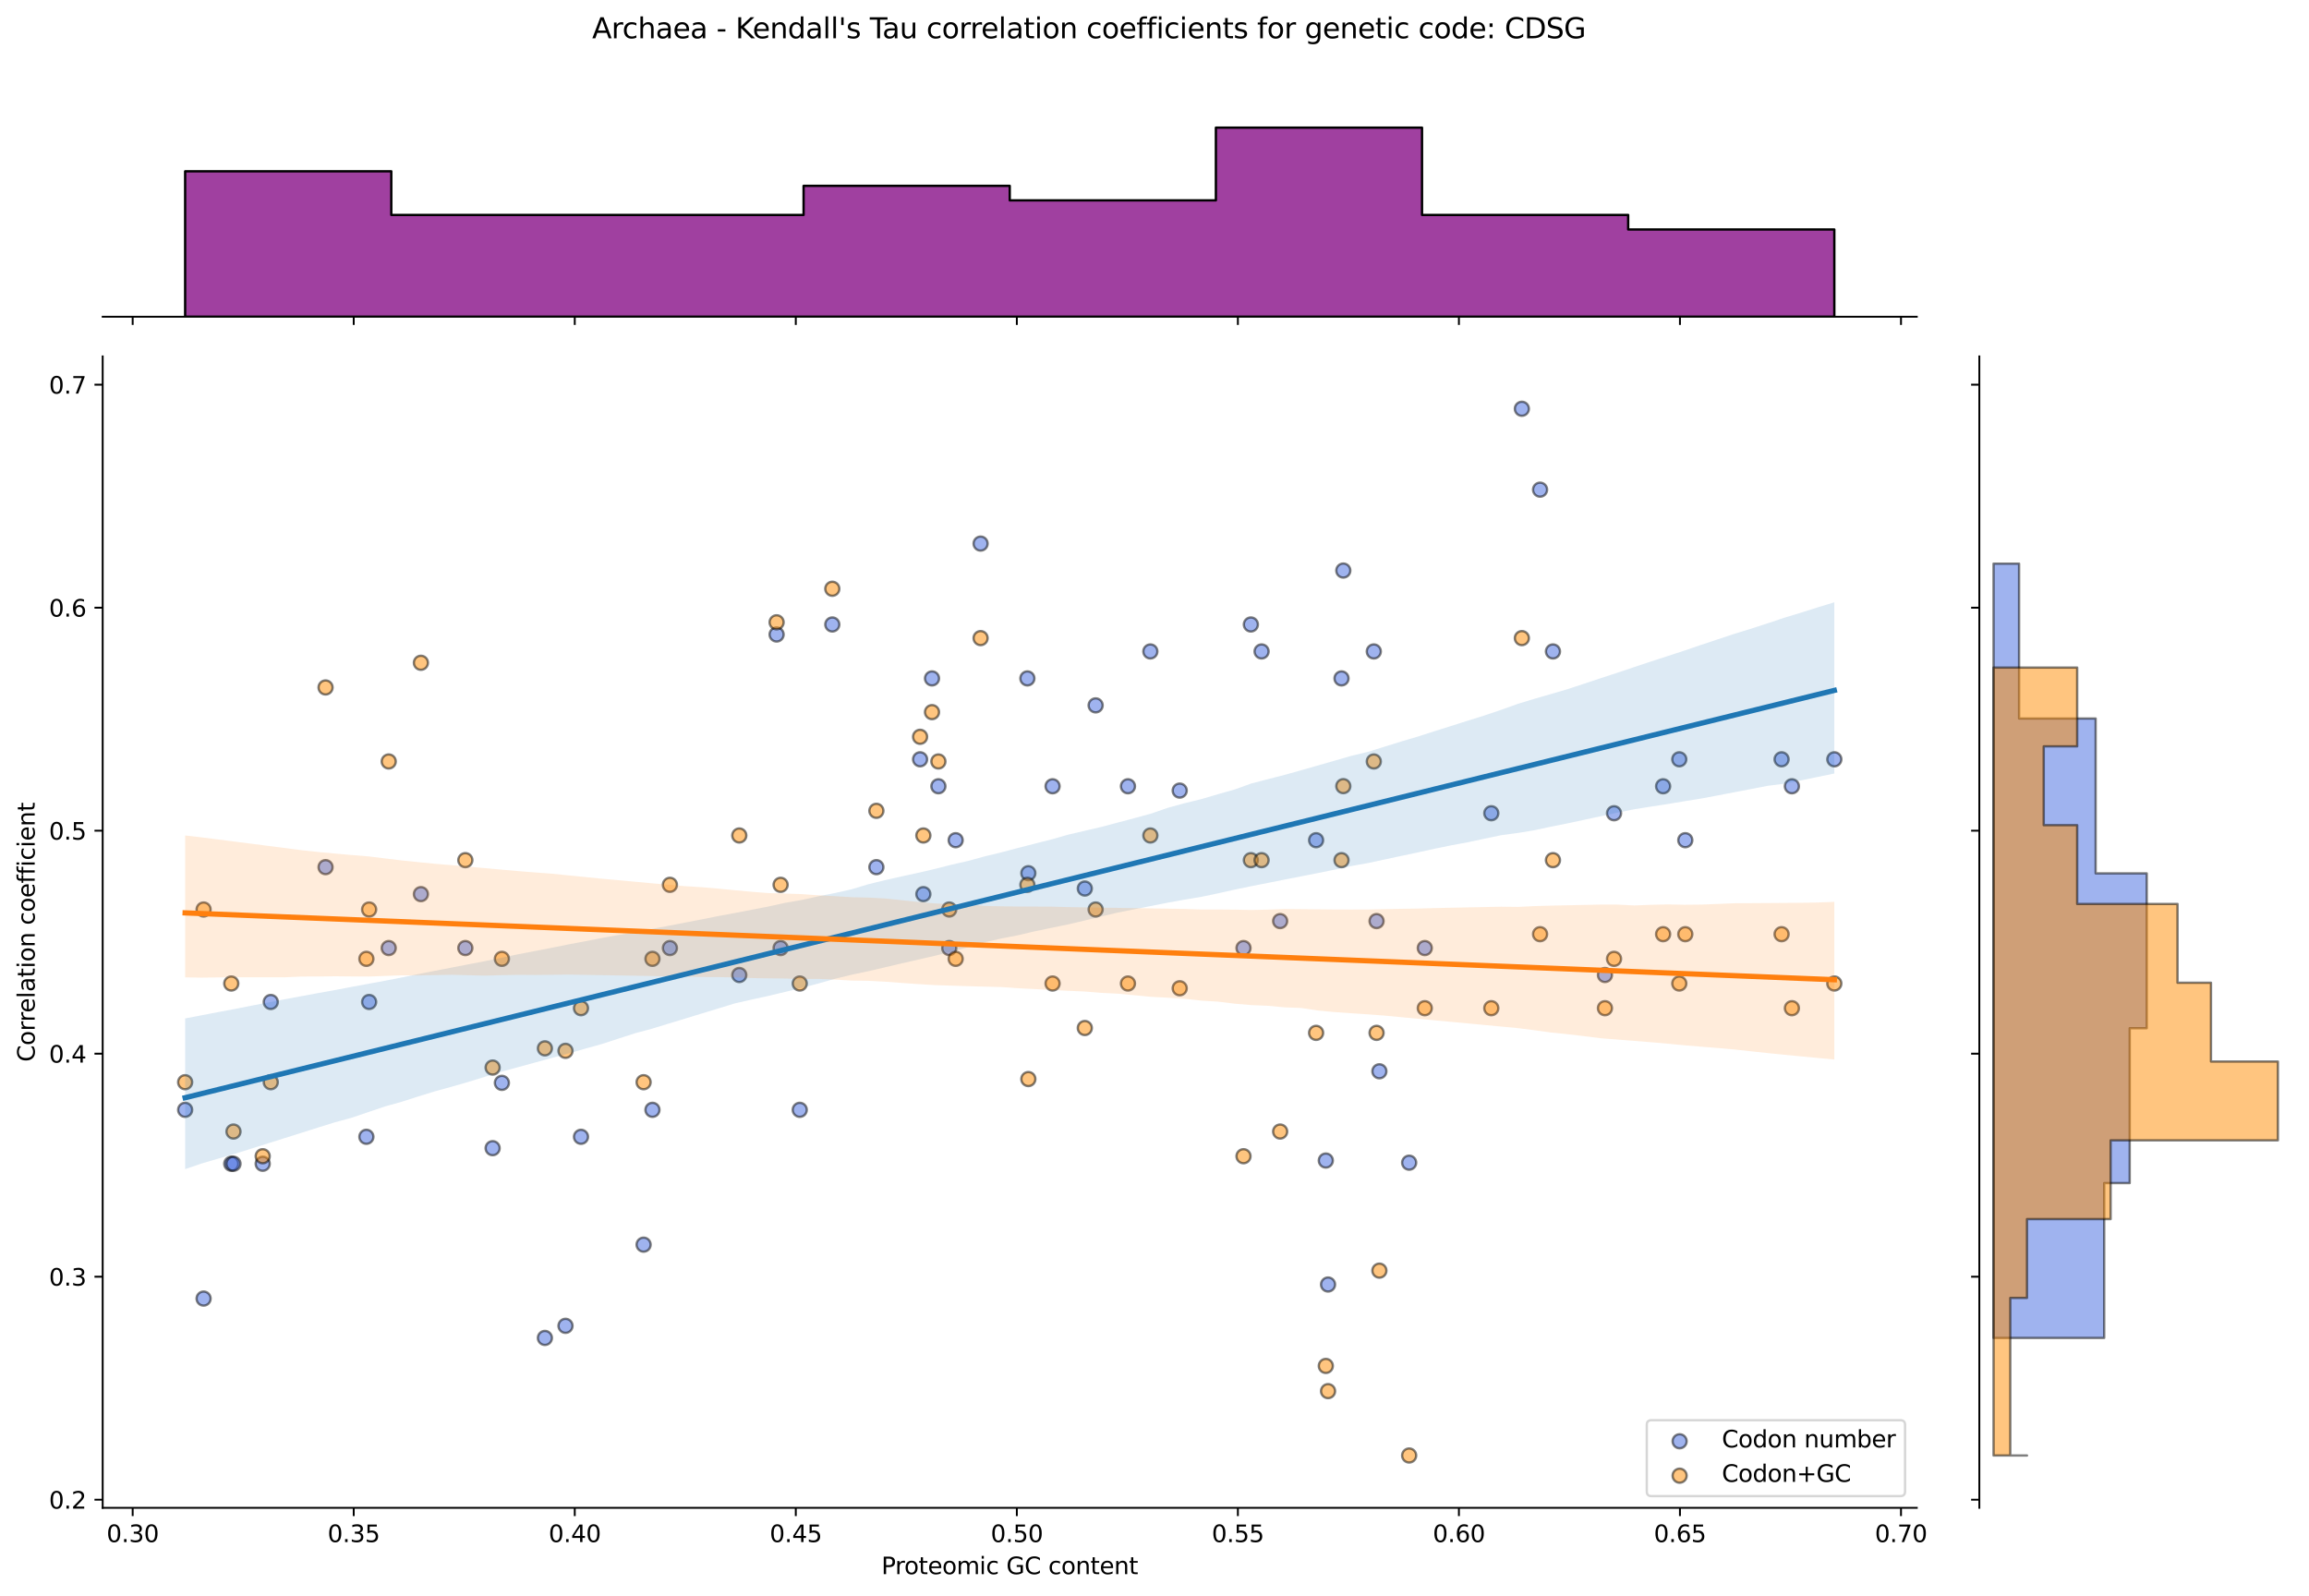 <?xml version="1.0" encoding="utf-8" standalone="no"?>
<!DOCTYPE svg PUBLIC "-//W3C//DTD SVG 1.1//EN"
  "http://www.w3.org/Graphics/SVG/1.1/DTD/svg11.dtd">
<svg xmlns:xlink="http://www.w3.org/1999/xlink" width="984.456pt" height="680.423pt" viewBox="0 0 984.456 680.423" xmlns="http://www.w3.org/2000/svg" version="1.1">
 <defs>
  <style type="text/css">*{stroke-linejoin: round; stroke-linecap: butt}</style>
 </defs>
 <g id="figure_1">
  <g id="patch_1">
   <path d="M 0 680.423 
L 984.456 680.423 
L 984.456 0 
L 0 0 
z
" style="fill: #ffffff"/>
  </g>
  <g id="axes_1">
   <g id="patch_2">
    <path d="M 43.781 642.867 
L 817.232 642.867 
L 817.232 151.966 
L 43.781 151.966 
z
" style="fill: #ffffff"/>
   </g>
   <g id="PathCollection_1">
    <defs>
     <path id="m361d1b20ac" d="M 0 3 
C 0.796 3 1.559 2.684 2.121 2.121 
C 2.684 1.559 3 0.796 3 0 
C 3 -0.796 2.684 -1.559 2.121 -2.121 
C 1.559 -2.684 0.796 -3 0 -3 
C -0.796 -3 -1.559 -2.684 -2.121 -2.121 
C -2.684 -1.559 -3 -0.796 -3 0 
C -3 0.796 -2.684 1.559 -2.121 2.121 
C -1.559 2.684 -0.796 3 0 3 
z
" style="stroke: #000000; stroke-opacity: 0.5"/>
    </defs>
    <g clip-path="url(#pcb88a98a25)">
     <use xlink:href="#m361d1b20ac" x="247.713" y="484.674" style="fill: #4169e1; fill-opacity: 0.5; stroke: #000000; stroke-opacity: 0.5"/>
     <use xlink:href="#m361d1b20ac" x="467.131" y="300.736" style="fill: #4169e1; fill-opacity: 0.5; stroke: #000000; stroke-opacity: 0.5"/>
     <use xlink:href="#m361d1b20ac" x="438.029" y="289.24" style="fill: #4169e1; fill-opacity: 0.5; stroke: #000000; stroke-opacity: 0.5"/>
     <use xlink:href="#m361d1b20ac" x="157.381" y="427.193" style="fill: #4169e1; fill-opacity: 0.5; stroke: #000000; stroke-opacity: 0.5"/>
     <use xlink:href="#m361d1b20ac" x="709.075" y="335.225" style="fill: #4169e1; fill-opacity: 0.5; stroke: #000000; stroke-opacity: 0.5"/>
     <use xlink:href="#m361d1b20ac" x="315.202" y="415.697" style="fill: #4169e1; fill-opacity: 0.5; stroke: #000000; stroke-opacity: 0.5"/>
     <use xlink:href="#m361d1b20ac" x="165.738" y="404.201" style="fill: #4169e1; fill-opacity: 0.5; stroke: #000000; stroke-opacity: 0.5"/>
     <use xlink:href="#m361d1b20ac" x="373.649" y="369.713" style="fill: #4169e1; fill-opacity: 0.5; stroke: #000000; stroke-opacity: 0.5"/>
     <use xlink:href="#m361d1b20ac" x="656.617" y="208.768" style="fill: #4169e1; fill-opacity: 0.5; stroke: #000000; stroke-opacity: 0.5"/>
     <use xlink:href="#m361d1b20ac" x="241.104" y="565.271" style="fill: #4169e1; fill-opacity: 0.5; stroke: #000000; stroke-opacity: 0.5"/>
     <use xlink:href="#m361d1b20ac" x="210.037" y="489.526" style="fill: #4169e1; fill-opacity: 0.5; stroke: #000000; stroke-opacity: 0.5"/>
     <use xlink:href="#m361d1b20ac" x="759.59" y="323.728" style="fill: #4169e1; fill-opacity: 0.5; stroke: #000000; stroke-opacity: 0.5"/>
     <use xlink:href="#m361d1b20ac" x="438.443" y="372.281" style="fill: #4169e1; fill-opacity: 0.5; stroke: #000000; stroke-opacity: 0.5"/>
     <use xlink:href="#m361d1b20ac" x="112.007" y="496.17" style="fill: #4169e1; fill-opacity: 0.5; stroke: #000000; stroke-opacity: 0.5"/>
     <use xlink:href="#m361d1b20ac" x="98.602" y="496.17" style="fill: #4169e1; fill-opacity: 0.5; stroke: #000000; stroke-opacity: 0.5"/>
     <use xlink:href="#m361d1b20ac" x="585.73" y="277.744" style="fill: #4169e1; fill-opacity: 0.5; stroke: #000000; stroke-opacity: 0.5"/>
     <use xlink:href="#m361d1b20ac" x="198.4" y="404.201" style="fill: #4169e1; fill-opacity: 0.5; stroke: #000000; stroke-opacity: 0.5"/>
     <use xlink:href="#m361d1b20ac" x="407.457" y="358.217" style="fill: #4169e1; fill-opacity: 0.5; stroke: #000000; stroke-opacity: 0.5"/>
     <use xlink:href="#m361d1b20ac" x="718.536" y="358.217" style="fill: #4169e1; fill-opacity: 0.5; stroke: #000000; stroke-opacity: 0.5"/>
     <use xlink:href="#m361d1b20ac" x="86.805" y="553.65" style="fill: #4169e1; fill-opacity: 0.5; stroke: #000000; stroke-opacity: 0.5"/>
     <use xlink:href="#m361d1b20ac" x="397.367" y="289.24" style="fill: #4169e1; fill-opacity: 0.5; stroke: #000000; stroke-opacity: 0.5"/>
     <use xlink:href="#m361d1b20ac" x="354.856" y="266.248" style="fill: #4169e1; fill-opacity: 0.5; stroke: #000000; stroke-opacity: 0.5"/>
     <use xlink:href="#m361d1b20ac" x="561.13" y="358.217" style="fill: #4169e1; fill-opacity: 0.5; stroke: #000000; stroke-opacity: 0.5"/>
     <use xlink:href="#m361d1b20ac" x="156.211" y="484.674" style="fill: #4169e1; fill-opacity: 0.5; stroke: #000000; stroke-opacity: 0.5"/>
     <use xlink:href="#m361d1b20ac" x="648.854" y="174.279" style="fill: #4169e1; fill-opacity: 0.5; stroke: #000000; stroke-opacity: 0.5"/>
     <use xlink:href="#m361d1b20ac" x="448.771" y="335.225" style="fill: #4169e1; fill-opacity: 0.5; stroke: #000000; stroke-opacity: 0.5"/>
     <use xlink:href="#m361d1b20ac" x="635.826" y="346.721" style="fill: #4169e1; fill-opacity: 0.5; stroke: #000000; stroke-opacity: 0.5"/>
     <use xlink:href="#m361d1b20ac" x="502.976" y="337.069" style="fill: #4169e1; fill-opacity: 0.5; stroke: #000000; stroke-opacity: 0.5"/>
     <use xlink:href="#m361d1b20ac" x="285.621" y="404.201" style="fill: #4169e1; fill-opacity: 0.5; stroke: #000000; stroke-opacity: 0.5"/>
     <use xlink:href="#m361d1b20ac" x="533.314" y="266.248" style="fill: #4169e1; fill-opacity: 0.5; stroke: #000000; stroke-opacity: 0.5"/>
     <use xlink:href="#m361d1b20ac" x="462.518" y="378.83" style="fill: #4169e1; fill-opacity: 0.5; stroke: #000000; stroke-opacity: 0.5"/>
     <use xlink:href="#m361d1b20ac" x="684.279" y="415.697" style="fill: #4169e1; fill-opacity: 0.5; stroke: #000000; stroke-opacity: 0.5"/>
     <use xlink:href="#m361d1b20ac" x="480.912" y="335.225" style="fill: #4169e1; fill-opacity: 0.5; stroke: #000000; stroke-opacity: 0.5"/>
     <use xlink:href="#m361d1b20ac" x="278.175" y="473.178" style="fill: #4169e1; fill-opacity: 0.5; stroke: #000000; stroke-opacity: 0.5"/>
     <use xlink:href="#m361d1b20ac" x="586.907" y="392.705" style="fill: #4169e1; fill-opacity: 0.5; stroke: #000000; stroke-opacity: 0.5"/>
     <use xlink:href="#m361d1b20ac" x="400.087" y="335.225" style="fill: #4169e1; fill-opacity: 0.5; stroke: #000000; stroke-opacity: 0.5"/>
     <use xlink:href="#m361d1b20ac" x="213.984" y="461.681" style="fill: #4169e1; fill-opacity: 0.5; stroke: #000000; stroke-opacity: 0.5"/>
     <use xlink:href="#m361d1b20ac" x="688.156" y="346.721" style="fill: #4169e1; fill-opacity: 0.5; stroke: #000000; stroke-opacity: 0.5"/>
     <use xlink:href="#m361d1b20ac" x="537.884" y="277.744" style="fill: #4169e1; fill-opacity: 0.5; stroke: #000000; stroke-opacity: 0.5"/>
     <use xlink:href="#m361d1b20ac" x="588.111" y="456.743" style="fill: #4169e1; fill-opacity: 0.5; stroke: #000000; stroke-opacity: 0.5"/>
     <use xlink:href="#m361d1b20ac" x="607.466" y="404.201" style="fill: #4169e1; fill-opacity: 0.5; stroke: #000000; stroke-opacity: 0.5"/>
     <use xlink:href="#m361d1b20ac" x="404.715" y="404.201" style="fill: #4169e1; fill-opacity: 0.5; stroke: #000000; stroke-opacity: 0.5"/>
     <use xlink:href="#m361d1b20ac" x="572.726" y="243.256" style="fill: #4169e1; fill-opacity: 0.5; stroke: #000000; stroke-opacity: 0.5"/>
     <use xlink:href="#m361d1b20ac" x="115.445" y="427.193" style="fill: #4169e1; fill-opacity: 0.5; stroke: #000000; stroke-opacity: 0.5"/>
     <use xlink:href="#m361d1b20ac" x="138.804" y="369.713" style="fill: #4169e1; fill-opacity: 0.5; stroke: #000000; stroke-opacity: 0.5"/>
     <use xlink:href="#m361d1b20ac" x="530.176" y="404.201" style="fill: #4169e1; fill-opacity: 0.5; stroke: #000000; stroke-opacity: 0.5"/>
     <use xlink:href="#m361d1b20ac" x="331.112" y="270.523" style="fill: #4169e1; fill-opacity: 0.5; stroke: #000000; stroke-opacity: 0.5"/>
     <use xlink:href="#m361d1b20ac" x="332.814" y="404.201" style="fill: #4169e1; fill-opacity: 0.5; stroke: #000000; stroke-opacity: 0.5"/>
     <use xlink:href="#m361d1b20ac" x="763.986" y="335.225" style="fill: #4169e1; fill-opacity: 0.5; stroke: #000000; stroke-opacity: 0.5"/>
     <use xlink:href="#m361d1b20ac" x="490.462" y="277.744" style="fill: #4169e1; fill-opacity: 0.5; stroke: #000000; stroke-opacity: 0.5"/>
     <use xlink:href="#m361d1b20ac" x="715.976" y="323.728" style="fill: #4169e1; fill-opacity: 0.5; stroke: #000000; stroke-opacity: 0.5"/>
     <use xlink:href="#m361d1b20ac" x="179.453" y="381.209" style="fill: #4169e1; fill-opacity: 0.5; stroke: #000000; stroke-opacity: 0.5"/>
     <use xlink:href="#m361d1b20ac" x="99.545" y="496.17" style="fill: #4169e1; fill-opacity: 0.5; stroke: #000000; stroke-opacity: 0.5"/>
     <use xlink:href="#m361d1b20ac" x="274.406" y="530.658" style="fill: #4169e1; fill-opacity: 0.5; stroke: #000000; stroke-opacity: 0.5"/>
     <use xlink:href="#m361d1b20ac" x="340.98" y="473.178" style="fill: #4169e1; fill-opacity: 0.5; stroke: #000000; stroke-opacity: 0.5"/>
     <use xlink:href="#m361d1b20ac" x="392.284" y="323.728" style="fill: #4169e1; fill-opacity: 0.5; stroke: #000000; stroke-opacity: 0.5"/>
     <use xlink:href="#m361d1b20ac" x="78.938" y="473.178" style="fill: #4169e1; fill-opacity: 0.5; stroke: #000000; stroke-opacity: 0.5"/>
     <use xlink:href="#m361d1b20ac" x="600.803" y="495.71" style="fill: #4169e1; fill-opacity: 0.5; stroke: #000000; stroke-opacity: 0.5"/>
     <use xlink:href="#m361d1b20ac" x="393.681" y="381.209" style="fill: #4169e1; fill-opacity: 0.5; stroke: #000000; stroke-opacity: 0.5"/>
     <use xlink:href="#m361d1b20ac" x="662.112" y="277.744" style="fill: #4169e1; fill-opacity: 0.5; stroke: #000000; stroke-opacity: 0.5"/>
     <use xlink:href="#m361d1b20ac" x="545.799" y="392.705" style="fill: #4169e1; fill-opacity: 0.5; stroke: #000000; stroke-opacity: 0.5"/>
     <use xlink:href="#m361d1b20ac" x="565.27" y="494.794" style="fill: #4169e1; fill-opacity: 0.5; stroke: #000000; stroke-opacity: 0.5"/>
     <use xlink:href="#m361d1b20ac" x="782.075" y="323.728" style="fill: #4169e1; fill-opacity: 0.5; stroke: #000000; stroke-opacity: 0.5"/>
     <use xlink:href="#m361d1b20ac" x="571.962" y="289.24" style="fill: #4169e1; fill-opacity: 0.5; stroke: #000000; stroke-opacity: 0.5"/>
     <use xlink:href="#m361d1b20ac" x="418.083" y="231.76" style="fill: #4169e1; fill-opacity: 0.5; stroke: #000000; stroke-opacity: 0.5"/>
     <use xlink:href="#m361d1b20ac" x="566.221" y="547.651" style="fill: #4169e1; fill-opacity: 0.5; stroke: #000000; stroke-opacity: 0.5"/>
     <use xlink:href="#m361d1b20ac" x="232.321" y="570.431" style="fill: #4169e1; fill-opacity: 0.5; stroke: #000000; stroke-opacity: 0.5"/>
    </g>
   </g>
   <g id="PathCollection_2">
    <defs>
     <path id="m03a1991b18" d="M 0 3 
C 0.796 3 1.559 2.684 2.121 2.121 
C 2.684 1.559 3 0.796 3 0 
C 3 -0.796 2.684 -1.559 2.121 -2.121 
C 1.559 -2.684 0.796 -3 0 -3 
C -0.796 -3 -1.559 -2.684 -2.121 -2.121 
C -2.684 -1.559 -3 -0.796 -3 0 
C -3 0.796 -2.684 1.559 -2.121 2.121 
C -1.559 2.684 -0.796 3 0 3 
z
" style="stroke: #000000; stroke-opacity: 0.5"/>
    </defs>
    <g clip-path="url(#pcb88a98a25)">
     <use xlink:href="#m03a1991b18" x="247.713" y="429.841" style="fill: #ff8c00; fill-opacity: 0.5; stroke: #000000; stroke-opacity: 0.5"/>
     <use xlink:href="#m03a1991b18" x="467.131" y="387.766" style="fill: #ff8c00; fill-opacity: 0.5; stroke: #000000; stroke-opacity: 0.5"/>
     <use xlink:href="#m03a1991b18" x="438.029" y="377.247" style="fill: #ff8c00; fill-opacity: 0.5; stroke: #000000; stroke-opacity: 0.5"/>
     <use xlink:href="#m03a1991b18" x="157.381" y="387.766" style="fill: #ff8c00; fill-opacity: 0.5; stroke: #000000; stroke-opacity: 0.5"/>
     <use xlink:href="#m03a1991b18" x="709.075" y="398.285" style="fill: #ff8c00; fill-opacity: 0.5; stroke: #000000; stroke-opacity: 0.5"/>
     <use xlink:href="#m03a1991b18" x="315.202" y="356.209" style="fill: #ff8c00; fill-opacity: 0.5; stroke: #000000; stroke-opacity: 0.5"/>
     <use xlink:href="#m03a1991b18" x="165.738" y="324.653" style="fill: #ff8c00; fill-opacity: 0.5; stroke: #000000; stroke-opacity: 0.5"/>
     <use xlink:href="#m03a1991b18" x="373.649" y="345.691" style="fill: #ff8c00; fill-opacity: 0.5; stroke: #000000; stroke-opacity: 0.5"/>
     <use xlink:href="#m03a1991b18" x="656.617" y="398.285" style="fill: #ff8c00; fill-opacity: 0.5; stroke: #000000; stroke-opacity: 0.5"/>
     <use xlink:href="#m03a1991b18" x="241.104" y="448.019" style="fill: #ff8c00; fill-opacity: 0.5; stroke: #000000; stroke-opacity: 0.5"/>
     <use xlink:href="#m03a1991b18" x="210.037" y="455.152" style="fill: #ff8c00; fill-opacity: 0.5; stroke: #000000; stroke-opacity: 0.5"/>
     <use xlink:href="#m03a1991b18" x="759.59" y="398.285" style="fill: #ff8c00; fill-opacity: 0.5; stroke: #000000; stroke-opacity: 0.5"/>
     <use xlink:href="#m03a1991b18" x="438.443" y="460.058" style="fill: #ff8c00; fill-opacity: 0.5; stroke: #000000; stroke-opacity: 0.5"/>
     <use xlink:href="#m03a1991b18" x="112.007" y="492.954" style="fill: #ff8c00; fill-opacity: 0.5; stroke: #000000; stroke-opacity: 0.5"/>
     <use xlink:href="#m03a1991b18" x="98.602" y="419.322" style="fill: #ff8c00; fill-opacity: 0.5; stroke: #000000; stroke-opacity: 0.5"/>
     <use xlink:href="#m03a1991b18" x="585.73" y="324.653" style="fill: #ff8c00; fill-opacity: 0.5; stroke: #000000; stroke-opacity: 0.5"/>
     <use xlink:href="#m03a1991b18" x="198.4" y="366.728" style="fill: #ff8c00; fill-opacity: 0.5; stroke: #000000; stroke-opacity: 0.5"/>
     <use xlink:href="#m03a1991b18" x="407.457" y="408.803" style="fill: #ff8c00; fill-opacity: 0.5; stroke: #000000; stroke-opacity: 0.5"/>
     <use xlink:href="#m03a1991b18" x="718.536" y="398.285" style="fill: #ff8c00; fill-opacity: 0.5; stroke: #000000; stroke-opacity: 0.5"/>
     <use xlink:href="#m03a1991b18" x="86.805" y="387.766" style="fill: #ff8c00; fill-opacity: 0.5; stroke: #000000; stroke-opacity: 0.5"/>
     <use xlink:href="#m03a1991b18" x="397.367" y="303.615" style="fill: #ff8c00; fill-opacity: 0.5; stroke: #000000; stroke-opacity: 0.5"/>
     <use xlink:href="#m03a1991b18" x="354.856" y="251.021" style="fill: #ff8c00; fill-opacity: 0.5; stroke: #000000; stroke-opacity: 0.5"/>
     <use xlink:href="#m03a1991b18" x="561.13" y="440.36" style="fill: #ff8c00; fill-opacity: 0.5; stroke: #000000; stroke-opacity: 0.5"/>
     <use xlink:href="#m03a1991b18" x="156.211" y="408.803" style="fill: #ff8c00; fill-opacity: 0.5; stroke: #000000; stroke-opacity: 0.5"/>
     <use xlink:href="#m03a1991b18" x="648.854" y="272.059" style="fill: #ff8c00; fill-opacity: 0.5; stroke: #000000; stroke-opacity: 0.5"/>
     <use xlink:href="#m03a1991b18" x="448.771" y="419.322" style="fill: #ff8c00; fill-opacity: 0.5; stroke: #000000; stroke-opacity: 0.5"/>
     <use xlink:href="#m03a1991b18" x="635.826" y="429.841" style="fill: #ff8c00; fill-opacity: 0.5; stroke: #000000; stroke-opacity: 0.5"/>
     <use xlink:href="#m03a1991b18" x="502.976" y="421.346" style="fill: #ff8c00; fill-opacity: 0.5; stroke: #000000; stroke-opacity: 0.5"/>
     <use xlink:href="#m03a1991b18" x="285.621" y="377.247" style="fill: #ff8c00; fill-opacity: 0.5; stroke: #000000; stroke-opacity: 0.5"/>
     <use xlink:href="#m03a1991b18" x="533.314" y="366.728" style="fill: #ff8c00; fill-opacity: 0.5; stroke: #000000; stroke-opacity: 0.5"/>
     <use xlink:href="#m03a1991b18" x="462.518" y="438.295" style="fill: #ff8c00; fill-opacity: 0.5; stroke: #000000; stroke-opacity: 0.5"/>
     <use xlink:href="#m03a1991b18" x="684.279" y="429.841" style="fill: #ff8c00; fill-opacity: 0.5; stroke: #000000; stroke-opacity: 0.5"/>
     <use xlink:href="#m03a1991b18" x="480.912" y="419.322" style="fill: #ff8c00; fill-opacity: 0.5; stroke: #000000; stroke-opacity: 0.5"/>
     <use xlink:href="#m03a1991b18" x="278.175" y="408.803" style="fill: #ff8c00; fill-opacity: 0.5; stroke: #000000; stroke-opacity: 0.5"/>
     <use xlink:href="#m03a1991b18" x="586.907" y="440.36" style="fill: #ff8c00; fill-opacity: 0.5; stroke: #000000; stroke-opacity: 0.5"/>
     <use xlink:href="#m03a1991b18" x="400.087" y="324.653" style="fill: #ff8c00; fill-opacity: 0.5; stroke: #000000; stroke-opacity: 0.5"/>
     <use xlink:href="#m03a1991b18" x="213.984" y="408.803" style="fill: #ff8c00; fill-opacity: 0.5; stroke: #000000; stroke-opacity: 0.5"/>
     <use xlink:href="#m03a1991b18" x="688.156" y="408.803" style="fill: #ff8c00; fill-opacity: 0.5; stroke: #000000; stroke-opacity: 0.5"/>
     <use xlink:href="#m03a1991b18" x="537.884" y="366.728" style="fill: #ff8c00; fill-opacity: 0.5; stroke: #000000; stroke-opacity: 0.5"/>
     <use xlink:href="#m03a1991b18" x="588.111" y="541.736" style="fill: #ff8c00; fill-opacity: 0.5; stroke: #000000; stroke-opacity: 0.5"/>
     <use xlink:href="#m03a1991b18" x="607.466" y="429.841" style="fill: #ff8c00; fill-opacity: 0.5; stroke: #000000; stroke-opacity: 0.5"/>
     <use xlink:href="#m03a1991b18" x="404.715" y="387.766" style="fill: #ff8c00; fill-opacity: 0.5; stroke: #000000; stroke-opacity: 0.5"/>
     <use xlink:href="#m03a1991b18" x="572.726" y="335.172" style="fill: #ff8c00; fill-opacity: 0.5; stroke: #000000; stroke-opacity: 0.5"/>
     <use xlink:href="#m03a1991b18" x="115.445" y="461.398" style="fill: #ff8c00; fill-opacity: 0.5; stroke: #000000; stroke-opacity: 0.5"/>
     <use xlink:href="#m03a1991b18" x="138.804" y="293.096" style="fill: #ff8c00; fill-opacity: 0.5; stroke: #000000; stroke-opacity: 0.5"/>
     <use xlink:href="#m03a1991b18" x="530.176" y="492.954" style="fill: #ff8c00; fill-opacity: 0.5; stroke: #000000; stroke-opacity: 0.5"/>
     <use xlink:href="#m03a1991b18" x="331.112" y="265.313" style="fill: #ff8c00; fill-opacity: 0.5; stroke: #000000; stroke-opacity: 0.5"/>
     <use xlink:href="#m03a1991b18" x="332.814" y="377.247" style="fill: #ff8c00; fill-opacity: 0.5; stroke: #000000; stroke-opacity: 0.5"/>
     <use xlink:href="#m03a1991b18" x="763.986" y="429.841" style="fill: #ff8c00; fill-opacity: 0.5; stroke: #000000; stroke-opacity: 0.5"/>
     <use xlink:href="#m03a1991b18" x="490.462" y="356.209" style="fill: #ff8c00; fill-opacity: 0.5; stroke: #000000; stroke-opacity: 0.5"/>
     <use xlink:href="#m03a1991b18" x="715.976" y="419.322" style="fill: #ff8c00; fill-opacity: 0.5; stroke: #000000; stroke-opacity: 0.5"/>
     <use xlink:href="#m03a1991b18" x="179.453" y="282.578" style="fill: #ff8c00; fill-opacity: 0.5; stroke: #000000; stroke-opacity: 0.5"/>
     <use xlink:href="#m03a1991b18" x="99.545" y="482.435" style="fill: #ff8c00; fill-opacity: 0.5; stroke: #000000; stroke-opacity: 0.5"/>
     <use xlink:href="#m03a1991b18" x="274.406" y="461.398" style="fill: #ff8c00; fill-opacity: 0.5; stroke: #000000; stroke-opacity: 0.5"/>
     <use xlink:href="#m03a1991b18" x="340.98" y="419.322" style="fill: #ff8c00; fill-opacity: 0.5; stroke: #000000; stroke-opacity: 0.5"/>
     <use xlink:href="#m03a1991b18" x="392.284" y="314.134" style="fill: #ff8c00; fill-opacity: 0.5; stroke: #000000; stroke-opacity: 0.5"/>
     <use xlink:href="#m03a1991b18" x="78.938" y="461.398" style="fill: #ff8c00; fill-opacity: 0.5; stroke: #000000; stroke-opacity: 0.5"/>
     <use xlink:href="#m03a1991b18" x="600.803" y="620.553" style="fill: #ff8c00; fill-opacity: 0.5; stroke: #000000; stroke-opacity: 0.5"/>
     <use xlink:href="#m03a1991b18" x="393.681" y="356.209" style="fill: #ff8c00; fill-opacity: 0.5; stroke: #000000; stroke-opacity: 0.5"/>
     <use xlink:href="#m03a1991b18" x="662.112" y="366.728" style="fill: #ff8c00; fill-opacity: 0.5; stroke: #000000; stroke-opacity: 0.5"/>
     <use xlink:href="#m03a1991b18" x="545.799" y="482.435" style="fill: #ff8c00; fill-opacity: 0.5; stroke: #000000; stroke-opacity: 0.5"/>
     <use xlink:href="#m03a1991b18" x="565.27" y="582.363" style="fill: #ff8c00; fill-opacity: 0.5; stroke: #000000; stroke-opacity: 0.5"/>
     <use xlink:href="#m03a1991b18" x="782.075" y="419.322" style="fill: #ff8c00; fill-opacity: 0.5; stroke: #000000; stroke-opacity: 0.5"/>
     <use xlink:href="#m03a1991b18" x="571.962" y="366.728" style="fill: #ff8c00; fill-opacity: 0.5; stroke: #000000; stroke-opacity: 0.5"/>
     <use xlink:href="#m03a1991b18" x="418.083" y="272.059" style="fill: #ff8c00; fill-opacity: 0.5; stroke: #000000; stroke-opacity: 0.5"/>
     <use xlink:href="#m03a1991b18" x="566.221" y="593.111" style="fill: #ff8c00; fill-opacity: 0.5; stroke: #000000; stroke-opacity: 0.5"/>
     <use xlink:href="#m03a1991b18" x="232.321" y="446.967" style="fill: #ff8c00; fill-opacity: 0.5; stroke: #000000; stroke-opacity: 0.5"/>
    </g>
   </g>
   <g id="PolyCollection_1">
    <path d="M 78.938 434.214 
L 78.938 498.455 
L 86.04 496.031 
L 93.143 493.953 
L 100.245 491.887 
L 107.348 489.652 
L 114.45 487.413 
L 121.552 485.174 
L 128.655 482.932 
L 135.757 480.686 
L 142.86 478.471 
L 149.962 476.55 
L 157.064 474.122 
L 164.167 471.732 
L 171.269 469.735 
L 178.372 467.465 
L 185.474 465.266 
L 192.576 463.326 
L 199.679 461.269 
L 206.781 459.076 
L 213.884 456.901 
L 220.986 454.964 
L 228.088 453.017 
L 235.191 451.081 
L 242.293 449.154 
L 249.396 447.126 
L 256.498 445.153 
L 263.6 442.833 
L 270.703 440.542 
L 277.805 438.635 
L 284.908 436.469 
L 292.01 434.303 
L 299.112 432.138 
L 306.215 429.97 
L 313.317 427.799 
L 320.419 426.175 
L 327.522 424.627 
L 334.624 422.925 
L 341.727 421.232 
L 348.829 419.338 
L 355.931 417.332 
L 363.034 415.597 
L 370.136 414.085 
L 377.239 412.436 
L 384.341 410.761 
L 391.443 409.135 
L 398.546 407.508 
L 405.648 405.755 
L 412.751 403.856 
L 419.853 401.724 
L 426.955 400.118 
L 434.058 398.735 
L 441.16 397.07 
L 448.263 395.593 
L 455.365 394.121 
L 462.467 392.462 
L 469.57 390.726 
L 476.672 389.049 
L 483.775 387.647 
L 490.877 386.239 
L 497.979 384.832 
L 505.082 383.553 
L 512.184 382.362 
L 519.287 380.889 
L 526.389 379.292 
L 533.491 377.828 
L 540.594 376.425 
L 547.696 375.007 
L 554.799 373.618 
L 561.901 372.222 
L 569.003 370.782 
L 576.106 369.243 
L 583.208 367.978 
L 590.31 366.452 
L 597.413 364.928 
L 604.515 363.43 
L 611.618 361.869 
L 618.72 360.414 
L 625.822 359.095 
L 632.925 357.578 
L 640.027 356.096 
L 647.13 355.139 
L 654.232 353.966 
L 661.334 352.436 
L 668.437 351.021 
L 675.539 349.498 
L 682.642 347.974 
L 689.744 346.444 
L 696.846 345.022 
L 703.949 343.883 
L 711.051 342.8 
L 718.154 341.609 
L 725.256 340.472 
L 732.358 339.131 
L 739.461 337.768 
L 746.563 336.405 
L 753.666 335.035 
L 760.768 334.129 
L 767.87 332.72 
L 774.973 331.257 
L 782.075 329.783 
L 782.075 256.788 
L 782.075 256.788 
L 774.973 258.947 
L 767.87 261.209 
L 760.768 263.366 
L 753.666 265.739 
L 746.563 268.053 
L 739.461 270.231 
L 732.358 272.585 
L 725.256 274.947 
L 718.154 277.384 
L 711.051 279.698 
L 703.949 282.018 
L 696.846 284.383 
L 689.744 286.768 
L 682.642 289.091 
L 675.539 291.444 
L 668.437 293.797 
L 661.334 295.879 
L 654.232 297.931 
L 647.13 300.085 
L 640.027 302.639 
L 632.925 305.031 
L 625.822 307.26 
L 618.72 309.511 
L 611.618 311.746 
L 604.515 314.035 
L 597.413 316.134 
L 590.31 318.348 
L 583.208 320.56 
L 576.106 322.264 
L 569.003 324.316 
L 561.901 326.35 
L 554.799 328.383 
L 547.696 330.373 
L 540.594 332.201 
L 533.491 334.048 
L 526.389 336.599 
L 519.287 338.611 
L 512.184 340.714 
L 505.082 342.445 
L 497.979 344.384 
L 490.877 346.85 
L 483.775 348.792 
L 476.672 350.675 
L 469.57 352.555 
L 462.467 354.212 
L 455.365 355.868 
L 448.263 357.897 
L 441.16 359.701 
L 434.058 361.517 
L 426.955 363.396 
L 419.853 365.114 
L 412.751 367.058 
L 405.648 368.672 
L 398.546 370.478 
L 391.443 372.131 
L 384.341 373.671 
L 377.239 375.277 
L 370.136 377.015 
L 363.034 379.156 
L 355.931 380.755 
L 348.829 382.153 
L 341.727 383.714 
L 334.624 384.944 
L 327.522 386.514 
L 320.419 387.883 
L 313.317 389.263 
L 306.215 390.566 
L 299.112 391.992 
L 292.01 393.361 
L 284.908 394.73 
L 277.805 396.098 
L 270.703 397.464 
L 263.6 398.643 
L 256.498 399.938 
L 249.396 401.323 
L 242.293 402.665 
L 235.191 404.1 
L 228.088 405.469 
L 220.986 406.839 
L 213.884 408.316 
L 206.781 409.781 
L 199.679 411.15 
L 192.576 412.521 
L 185.474 413.892 
L 178.372 415.308 
L 171.269 416.763 
L 164.167 418.135 
L 157.064 419.446 
L 149.962 420.758 
L 142.86 422.104 
L 135.757 423.375 
L 128.655 424.686 
L 121.552 426.008 
L 114.45 427.376 
L 107.348 428.743 
L 100.245 430.158 
L 93.143 431.483 
L 86.04 432.847 
L 78.938 434.214 
z
" clip-path="url(#pcb88a98a25)" style="fill: #1f77b4; fill-opacity: 0.15"/>
   </g>
   <g id="PolyCollection_2">
    <path d="M 78.938 356.205 
L 78.938 416.701 
L 86.04 416.83 
L 93.143 416.72 
L 100.245 416.687 
L 107.348 416.676 
L 114.45 416.67 
L 121.552 416.665 
L 128.655 416.352 
L 135.757 416.329 
L 142.86 416.226 
L 149.962 416.298 
L 157.064 416.348 
L 164.167 416.092 
L 171.269 415.83 
L 178.372 415.878 
L 185.474 415.745 
L 192.576 415.605 
L 199.679 415.785 
L 206.781 415.961 
L 213.884 415.761 
L 220.986 415.639 
L 228.088 415.695 
L 235.191 415.624 
L 242.293 415.524 
L 249.396 415.65 
L 256.498 415.76 
L 263.6 415.874 
L 270.703 415.993 
L 277.805 416.114 
L 284.908 416.308 
L 292.01 416.353 
L 299.112 416.548 
L 306.215 416.583 
L 313.317 416.724 
L 320.419 416.999 
L 327.522 417.114 
L 334.624 417.191 
L 341.727 417.433 
L 348.829 417.359 
L 355.931 417.646 
L 363.034 418.07 
L 370.136 418.166 
L 377.239 418.536 
L 384.341 419.064 
L 391.443 419.562 
L 398.546 420.002 
L 405.648 420.232 
L 412.751 420.463 
L 419.853 420.659 
L 426.955 420.833 
L 434.058 421.337 
L 441.16 421.687 
L 448.263 422.047 
L 455.365 422.418 
L 462.467 422.73 
L 469.57 423.301 
L 476.672 423.666 
L 483.775 424.336 
L 490.877 425.015 
L 497.979 425.375 
L 505.082 425.832 
L 512.184 426.616 
L 519.287 427.05 
L 526.389 427.919 
L 533.491 428.524 
L 540.594 428.821 
L 547.696 429.485 
L 554.799 429.755 
L 561.901 430.833 
L 569.003 431.497 
L 576.106 431.999 
L 583.208 432.466 
L 590.31 433.005 
L 597.413 433.672 
L 604.515 434.339 
L 611.618 435.006 
L 618.72 435.673 
L 625.822 436.34 
L 632.925 437.007 
L 640.027 437.674 
L 647.13 438.341 
L 654.232 439.249 
L 661.334 440.213 
L 668.437 440.949 
L 675.539 441.78 
L 682.642 442.68 
L 689.744 443.238 
L 696.846 443.795 
L 703.949 444.352 
L 711.051 444.99 
L 718.154 445.662 
L 725.256 446.252 
L 732.358 446.818 
L 739.461 447.446 
L 746.563 448.222 
L 753.666 448.981 
L 760.768 449.706 
L 767.87 450.383 
L 774.973 451.057 
L 782.075 451.728 
L 782.075 384.514 
L 782.075 384.514 
L 774.973 384.776 
L 767.87 384.913 
L 760.768 384.958 
L 753.666 385.012 
L 746.563 385.056 
L 739.461 385.099 
L 732.358 385.402 
L 725.256 385.675 
L 718.154 385.742 
L 711.051 385.602 
L 703.949 385.76 
L 696.846 386.038 
L 689.744 385.681 
L 682.642 385.665 
L 675.539 385.815 
L 668.437 385.964 
L 661.334 386.115 
L 654.232 386.317 
L 647.13 386.664 
L 640.027 386.573 
L 632.925 386.724 
L 625.822 386.868 
L 618.72 387.013 
L 611.618 387.171 
L 604.515 387.367 
L 597.413 387.475 
L 590.31 387.621 
L 583.208 387.768 
L 576.106 387.786 
L 569.003 387.766 
L 561.901 387.695 
L 554.799 387.626 
L 547.696 387.564 
L 540.594 387.82 
L 533.491 387.975 
L 526.389 387.827 
L 519.287 387.767 
L 512.184 387.771 
L 505.082 387.526 
L 497.979 387.412 
L 490.877 387.299 
L 483.775 387.188 
L 476.672 387.079 
L 469.57 386.997 
L 462.467 386.855 
L 455.365 386.743 
L 448.263 386.545 
L 441.16 386.519 
L 434.058 386.501 
L 426.955 386.404 
L 419.853 386.255 
L 412.751 385.631 
L 405.648 385.555 
L 398.546 385.162 
L 391.443 384.546 
L 384.341 383.799 
L 377.239 383.053 
L 370.136 382.684 
L 363.034 382.527 
L 355.931 382.086 
L 348.829 381.702 
L 341.727 381.196 
L 334.624 380.964 
L 327.522 380.762 
L 320.419 380.201 
L 313.317 379.551 
L 306.215 378.863 
L 299.112 378.254 
L 292.01 377.811 
L 284.908 377.204 
L 277.805 376.578 
L 270.703 375.922 
L 263.6 375.277 
L 256.498 374.632 
L 249.396 373.913 
L 242.293 373.216 
L 235.191 372.488 
L 228.088 371.961 
L 220.986 371.396 
L 213.884 370.779 
L 206.781 370.139 
L 199.679 369.501 
L 192.576 368.862 
L 185.474 368.277 
L 178.372 367.574 
L 171.269 366.85 
L 164.167 365.984 
L 157.064 365.119 
L 149.962 364.551 
L 142.86 363.917 
L 135.757 363.26 
L 128.655 362.491 
L 121.552 361.577 
L 114.45 360.663 
L 107.348 359.749 
L 100.245 358.839 
L 93.143 357.93 
L 86.04 357.022 
L 78.938 356.205 
z
" clip-path="url(#pcb88a98a25)" style="fill: #ff7f0e; fill-opacity: 0.15"/>
   </g>
   <g id="matplotlib.axis_1">
    <g id="xtick_1">
     <g id="line2d_1">
      <defs>
       <path id="md6b63a219c" d="M 0 0 
L 0 3.5 
" style="stroke: #000000; stroke-width: 0.8"/>
      </defs>
      <g>
       <use xlink:href="#md6b63a219c" x="56.568" y="642.867" style="stroke: #000000; stroke-width: 0.8"/>
      </g>
     </g>
     <g id="text_1">
      <!-- 0.30 -->
      <g transform="translate(45.435 657.465) scale(0.1 -0.1)">
       <defs>
        <path id="DejaVuSans-30" d="M 2034 4250 
Q 1547 4250 1301 3770 
Q 1056 3291 1056 2328 
Q 1056 1369 1301 889 
Q 1547 409 2034 409 
Q 2525 409 2770 889 
Q 3016 1369 3016 2328 
Q 3016 3291 2770 3770 
Q 2525 4250 2034 4250 
z
M 2034 4750 
Q 2819 4750 3233 4129 
Q 3647 3509 3647 2328 
Q 3647 1150 3233 529 
Q 2819 -91 2034 -91 
Q 1250 -91 836 529 
Q 422 1150 422 2328 
Q 422 3509 836 4129 
Q 1250 4750 2034 4750 
z
" transform="scale(0.016)"/>
        <path id="DejaVuSans-2e" d="M 684 794 
L 1344 794 
L 1344 0 
L 684 0 
L 684 794 
z
" transform="scale(0.016)"/>
        <path id="DejaVuSans-33" d="M 2597 2516 
Q 3050 2419 3304 2112 
Q 3559 1806 3559 1356 
Q 3559 666 3084 287 
Q 2609 -91 1734 -91 
Q 1441 -91 1130 -33 
Q 819 25 488 141 
L 488 750 
Q 750 597 1062 519 
Q 1375 441 1716 441 
Q 2309 441 2620 675 
Q 2931 909 2931 1356 
Q 2931 1769 2642 2001 
Q 2353 2234 1838 2234 
L 1294 2234 
L 1294 2753 
L 1863 2753 
Q 2328 2753 2575 2939 
Q 2822 3125 2822 3475 
Q 2822 3834 2567 4026 
Q 2313 4219 1838 4219 
Q 1578 4219 1281 4162 
Q 984 4106 628 3988 
L 628 4550 
Q 988 4650 1302 4700 
Q 1616 4750 1894 4750 
Q 2613 4750 3031 4423 
Q 3450 4097 3450 3541 
Q 3450 3153 3228 2886 
Q 3006 2619 2597 2516 
z
" transform="scale(0.016)"/>
       </defs>
       <use xlink:href="#DejaVuSans-30"/>
       <use xlink:href="#DejaVuSans-2e" x="63.623"/>
       <use xlink:href="#DejaVuSans-33" x="95.41"/>
       <use xlink:href="#DejaVuSans-30" x="159.033"/>
      </g>
     </g>
    </g>
    <g id="xtick_2">
     <g id="line2d_2">
      <g>
       <use xlink:href="#md6b63a219c" x="150.81" y="642.867" style="stroke: #000000; stroke-width: 0.8"/>
      </g>
     </g>
     <g id="text_2">
      <!-- 0.35 -->
      <g transform="translate(139.677 657.465) scale(0.1 -0.1)">
       <defs>
        <path id="DejaVuSans-35" d="M 691 4666 
L 3169 4666 
L 3169 4134 
L 1269 4134 
L 1269 2991 
Q 1406 3038 1543 3061 
Q 1681 3084 1819 3084 
Q 2600 3084 3056 2656 
Q 3513 2228 3513 1497 
Q 3513 744 3044 326 
Q 2575 -91 1722 -91 
Q 1428 -91 1123 -41 
Q 819 9 494 109 
L 494 744 
Q 775 591 1075 516 
Q 1375 441 1709 441 
Q 2250 441 2565 725 
Q 2881 1009 2881 1497 
Q 2881 1984 2565 2268 
Q 2250 2553 1709 2553 
Q 1456 2553 1204 2497 
Q 953 2441 691 2322 
L 691 4666 
z
" transform="scale(0.016)"/>
       </defs>
       <use xlink:href="#DejaVuSans-30"/>
       <use xlink:href="#DejaVuSans-2e" x="63.623"/>
       <use xlink:href="#DejaVuSans-33" x="95.41"/>
       <use xlink:href="#DejaVuSans-35" x="159.033"/>
      </g>
     </g>
    </g>
    <g id="xtick_3">
     <g id="line2d_3">
      <g>
       <use xlink:href="#md6b63a219c" x="245.051" y="642.867" style="stroke: #000000; stroke-width: 0.8"/>
      </g>
     </g>
     <g id="text_3">
      <!-- 0.40 -->
      <g transform="translate(233.918 657.465) scale(0.1 -0.1)">
       <defs>
        <path id="DejaVuSans-34" d="M 2419 4116 
L 825 1625 
L 2419 1625 
L 2419 4116 
z
M 2253 4666 
L 3047 4666 
L 3047 1625 
L 3713 1625 
L 3713 1100 
L 3047 1100 
L 3047 0 
L 2419 0 
L 2419 1100 
L 313 1100 
L 313 1709 
L 2253 4666 
z
" transform="scale(0.016)"/>
       </defs>
       <use xlink:href="#DejaVuSans-30"/>
       <use xlink:href="#DejaVuSans-2e" x="63.623"/>
       <use xlink:href="#DejaVuSans-34" x="95.41"/>
       <use xlink:href="#DejaVuSans-30" x="159.033"/>
      </g>
     </g>
    </g>
    <g id="xtick_4">
     <g id="line2d_4">
      <g>
       <use xlink:href="#md6b63a219c" x="339.293" y="642.867" style="stroke: #000000; stroke-width: 0.8"/>
      </g>
     </g>
     <g id="text_4">
      <!-- 0.45 -->
      <g transform="translate(328.16 657.465) scale(0.1 -0.1)">
       <use xlink:href="#DejaVuSans-30"/>
       <use xlink:href="#DejaVuSans-2e" x="63.623"/>
       <use xlink:href="#DejaVuSans-34" x="95.41"/>
       <use xlink:href="#DejaVuSans-35" x="159.033"/>
      </g>
     </g>
    </g>
    <g id="xtick_5">
     <g id="line2d_5">
      <g>
       <use xlink:href="#md6b63a219c" x="433.534" y="642.867" style="stroke: #000000; stroke-width: 0.8"/>
      </g>
     </g>
     <g id="text_5">
      <!-- 0.50 -->
      <g transform="translate(422.402 657.465) scale(0.1 -0.1)">
       <use xlink:href="#DejaVuSans-30"/>
       <use xlink:href="#DejaVuSans-2e" x="63.623"/>
       <use xlink:href="#DejaVuSans-35" x="95.41"/>
       <use xlink:href="#DejaVuSans-30" x="159.033"/>
      </g>
     </g>
    </g>
    <g id="xtick_6">
     <g id="line2d_6">
      <g>
       <use xlink:href="#md6b63a219c" x="527.776" y="642.867" style="stroke: #000000; stroke-width: 0.8"/>
      </g>
     </g>
     <g id="text_6">
      <!-- 0.55 -->
      <g transform="translate(516.643 657.465) scale(0.1 -0.1)">
       <use xlink:href="#DejaVuSans-30"/>
       <use xlink:href="#DejaVuSans-2e" x="63.623"/>
       <use xlink:href="#DejaVuSans-35" x="95.41"/>
       <use xlink:href="#DejaVuSans-35" x="159.033"/>
      </g>
     </g>
    </g>
    <g id="xtick_7">
     <g id="line2d_7">
      <g>
       <use xlink:href="#md6b63a219c" x="622.018" y="642.867" style="stroke: #000000; stroke-width: 0.8"/>
      </g>
     </g>
     <g id="text_7">
      <!-- 0.60 -->
      <g transform="translate(610.885 657.465) scale(0.1 -0.1)">
       <defs>
        <path id="DejaVuSans-36" d="M 2113 2584 
Q 1688 2584 1439 2293 
Q 1191 2003 1191 1497 
Q 1191 994 1439 701 
Q 1688 409 2113 409 
Q 2538 409 2786 701 
Q 3034 994 3034 1497 
Q 3034 2003 2786 2293 
Q 2538 2584 2113 2584 
z
M 3366 4563 
L 3366 3988 
Q 3128 4100 2886 4159 
Q 2644 4219 2406 4219 
Q 1781 4219 1451 3797 
Q 1122 3375 1075 2522 
Q 1259 2794 1537 2939 
Q 1816 3084 2150 3084 
Q 2853 3084 3261 2657 
Q 3669 2231 3669 1497 
Q 3669 778 3244 343 
Q 2819 -91 2113 -91 
Q 1303 -91 875 529 
Q 447 1150 447 2328 
Q 447 3434 972 4092 
Q 1497 4750 2381 4750 
Q 2619 4750 2861 4703 
Q 3103 4656 3366 4563 
z
" transform="scale(0.016)"/>
       </defs>
       <use xlink:href="#DejaVuSans-30"/>
       <use xlink:href="#DejaVuSans-2e" x="63.623"/>
       <use xlink:href="#DejaVuSans-36" x="95.41"/>
       <use xlink:href="#DejaVuSans-30" x="159.033"/>
      </g>
     </g>
    </g>
    <g id="xtick_8">
     <g id="line2d_8">
      <g>
       <use xlink:href="#md6b63a219c" x="716.259" y="642.867" style="stroke: #000000; stroke-width: 0.8"/>
      </g>
     </g>
     <g id="text_8">
      <!-- 0.65 -->
      <g transform="translate(705.127 657.465) scale(0.1 -0.1)">
       <use xlink:href="#DejaVuSans-30"/>
       <use xlink:href="#DejaVuSans-2e" x="63.623"/>
       <use xlink:href="#DejaVuSans-36" x="95.41"/>
       <use xlink:href="#DejaVuSans-35" x="159.033"/>
      </g>
     </g>
    </g>
    <g id="xtick_9">
     <g id="line2d_9">
      <g>
       <use xlink:href="#md6b63a219c" x="810.501" y="642.867" style="stroke: #000000; stroke-width: 0.8"/>
      </g>
     </g>
     <g id="text_9">
      <!-- 0.70 -->
      <g transform="translate(799.368 657.465) scale(0.1 -0.1)">
       <defs>
        <path id="DejaVuSans-37" d="M 525 4666 
L 3525 4666 
L 3525 4397 
L 1831 0 
L 1172 0 
L 2766 4134 
L 525 4134 
L 525 4666 
z
" transform="scale(0.016)"/>
       </defs>
       <use xlink:href="#DejaVuSans-30"/>
       <use xlink:href="#DejaVuSans-2e" x="63.623"/>
       <use xlink:href="#DejaVuSans-37" x="95.41"/>
       <use xlink:href="#DejaVuSans-30" x="159.033"/>
      </g>
     </g>
    </g>
    <g id="text_10">
     <!-- Proteomic GC content -->
     <g transform="translate(375.786 671.143) scale(0.1 -0.1)">
      <defs>
       <path id="DejaVuSans-50" d="M 1259 4147 
L 1259 2394 
L 2053 2394 
Q 2494 2394 2734 2622 
Q 2975 2850 2975 3272 
Q 2975 3691 2734 3919 
Q 2494 4147 2053 4147 
L 1259 4147 
z
M 628 4666 
L 2053 4666 
Q 2838 4666 3239 4311 
Q 3641 3956 3641 3272 
Q 3641 2581 3239 2228 
Q 2838 1875 2053 1875 
L 1259 1875 
L 1259 0 
L 628 0 
L 628 4666 
z
" transform="scale(0.016)"/>
       <path id="DejaVuSans-72" d="M 2631 2963 
Q 2534 3019 2420 3045 
Q 2306 3072 2169 3072 
Q 1681 3072 1420 2755 
Q 1159 2438 1159 1844 
L 1159 0 
L 581 0 
L 581 3500 
L 1159 3500 
L 1159 2956 
Q 1341 3275 1631 3429 
Q 1922 3584 2338 3584 
Q 2397 3584 2469 3576 
Q 2541 3569 2628 3553 
L 2631 2963 
z
" transform="scale(0.016)"/>
       <path id="DejaVuSans-6f" d="M 1959 3097 
Q 1497 3097 1228 2736 
Q 959 2375 959 1747 
Q 959 1119 1226 758 
Q 1494 397 1959 397 
Q 2419 397 2687 759 
Q 2956 1122 2956 1747 
Q 2956 2369 2687 2733 
Q 2419 3097 1959 3097 
z
M 1959 3584 
Q 2709 3584 3137 3096 
Q 3566 2609 3566 1747 
Q 3566 888 3137 398 
Q 2709 -91 1959 -91 
Q 1206 -91 779 398 
Q 353 888 353 1747 
Q 353 2609 779 3096 
Q 1206 3584 1959 3584 
z
" transform="scale(0.016)"/>
       <path id="DejaVuSans-74" d="M 1172 4494 
L 1172 3500 
L 2356 3500 
L 2356 3053 
L 1172 3053 
L 1172 1153 
Q 1172 725 1289 603 
Q 1406 481 1766 481 
L 2356 481 
L 2356 0 
L 1766 0 
Q 1100 0 847 248 
Q 594 497 594 1153 
L 594 3053 
L 172 3053 
L 172 3500 
L 594 3500 
L 594 4494 
L 1172 4494 
z
" transform="scale(0.016)"/>
       <path id="DejaVuSans-65" d="M 3597 1894 
L 3597 1613 
L 953 1613 
Q 991 1019 1311 708 
Q 1631 397 2203 397 
Q 2534 397 2845 478 
Q 3156 559 3463 722 
L 3463 178 
Q 3153 47 2828 -22 
Q 2503 -91 2169 -91 
Q 1331 -91 842 396 
Q 353 884 353 1716 
Q 353 2575 817 3079 
Q 1281 3584 2069 3584 
Q 2775 3584 3186 3129 
Q 3597 2675 3597 1894 
z
M 3022 2063 
Q 3016 2534 2758 2815 
Q 2500 3097 2075 3097 
Q 1594 3097 1305 2825 
Q 1016 2553 972 2059 
L 3022 2063 
z
" transform="scale(0.016)"/>
       <path id="DejaVuSans-6d" d="M 3328 2828 
Q 3544 3216 3844 3400 
Q 4144 3584 4550 3584 
Q 5097 3584 5394 3201 
Q 5691 2819 5691 2113 
L 5691 0 
L 5113 0 
L 5113 2094 
Q 5113 2597 4934 2840 
Q 4756 3084 4391 3084 
Q 3944 3084 3684 2787 
Q 3425 2491 3425 1978 
L 3425 0 
L 2847 0 
L 2847 2094 
Q 2847 2600 2669 2842 
Q 2491 3084 2119 3084 
Q 1678 3084 1418 2786 
Q 1159 2488 1159 1978 
L 1159 0 
L 581 0 
L 581 3500 
L 1159 3500 
L 1159 2956 
Q 1356 3278 1631 3431 
Q 1906 3584 2284 3584 
Q 2666 3584 2933 3390 
Q 3200 3197 3328 2828 
z
" transform="scale(0.016)"/>
       <path id="DejaVuSans-69" d="M 603 3500 
L 1178 3500 
L 1178 0 
L 603 0 
L 603 3500 
z
M 603 4863 
L 1178 4863 
L 1178 4134 
L 603 4134 
L 603 4863 
z
" transform="scale(0.016)"/>
       <path id="DejaVuSans-63" d="M 3122 3366 
L 3122 2828 
Q 2878 2963 2633 3030 
Q 2388 3097 2138 3097 
Q 1578 3097 1268 2742 
Q 959 2388 959 1747 
Q 959 1106 1268 751 
Q 1578 397 2138 397 
Q 2388 397 2633 464 
Q 2878 531 3122 666 
L 3122 134 
Q 2881 22 2623 -34 
Q 2366 -91 2075 -91 
Q 1284 -91 818 406 
Q 353 903 353 1747 
Q 353 2603 823 3093 
Q 1294 3584 2113 3584 
Q 2378 3584 2631 3529 
Q 2884 3475 3122 3366 
z
" transform="scale(0.016)"/>
       <path id="DejaVuSans-20" transform="scale(0.016)"/>
       <path id="DejaVuSans-47" d="M 3809 666 
L 3809 1919 
L 2778 1919 
L 2778 2438 
L 4434 2438 
L 4434 434 
Q 4069 175 3628 42 
Q 3188 -91 2688 -91 
Q 1594 -91 976 548 
Q 359 1188 359 2328 
Q 359 3472 976 4111 
Q 1594 4750 2688 4750 
Q 3144 4750 3555 4637 
Q 3966 4525 4313 4306 
L 4313 3634 
Q 3963 3931 3569 4081 
Q 3175 4231 2741 4231 
Q 1884 4231 1454 3753 
Q 1025 3275 1025 2328 
Q 1025 1384 1454 906 
Q 1884 428 2741 428 
Q 3075 428 3337 486 
Q 3600 544 3809 666 
z
" transform="scale(0.016)"/>
       <path id="DejaVuSans-43" d="M 4122 4306 
L 4122 3641 
Q 3803 3938 3442 4084 
Q 3081 4231 2675 4231 
Q 1875 4231 1450 3742 
Q 1025 3253 1025 2328 
Q 1025 1406 1450 917 
Q 1875 428 2675 428 
Q 3081 428 3442 575 
Q 3803 722 4122 1019 
L 4122 359 
Q 3791 134 3420 21 
Q 3050 -91 2638 -91 
Q 1578 -91 968 557 
Q 359 1206 359 2328 
Q 359 3453 968 4101 
Q 1578 4750 2638 4750 
Q 3056 4750 3426 4639 
Q 3797 4528 4122 4306 
z
" transform="scale(0.016)"/>
       <path id="DejaVuSans-6e" d="M 3513 2113 
L 3513 0 
L 2938 0 
L 2938 2094 
Q 2938 2591 2744 2837 
Q 2550 3084 2163 3084 
Q 1697 3084 1428 2787 
Q 1159 2491 1159 1978 
L 1159 0 
L 581 0 
L 581 3500 
L 1159 3500 
L 1159 2956 
Q 1366 3272 1645 3428 
Q 1925 3584 2291 3584 
Q 2894 3584 3203 3211 
Q 3513 2838 3513 2113 
z
" transform="scale(0.016)"/>
      </defs>
      <use xlink:href="#DejaVuSans-50"/>
      <use xlink:href="#DejaVuSans-72" x="58.553"/>
      <use xlink:href="#DejaVuSans-6f" x="97.416"/>
      <use xlink:href="#DejaVuSans-74" x="158.598"/>
      <use xlink:href="#DejaVuSans-65" x="197.807"/>
      <use xlink:href="#DejaVuSans-6f" x="259.33"/>
      <use xlink:href="#DejaVuSans-6d" x="320.512"/>
      <use xlink:href="#DejaVuSans-69" x="417.924"/>
      <use xlink:href="#DejaVuSans-63" x="445.707"/>
      <use xlink:href="#DejaVuSans-20" x="500.688"/>
      <use xlink:href="#DejaVuSans-47" x="532.475"/>
      <use xlink:href="#DejaVuSans-43" x="609.965"/>
      <use xlink:href="#DejaVuSans-20" x="679.789"/>
      <use xlink:href="#DejaVuSans-63" x="711.576"/>
      <use xlink:href="#DejaVuSans-6f" x="766.557"/>
      <use xlink:href="#DejaVuSans-6e" x="827.738"/>
      <use xlink:href="#DejaVuSans-74" x="891.117"/>
      <use xlink:href="#DejaVuSans-65" x="930.326"/>
      <use xlink:href="#DejaVuSans-6e" x="991.85"/>
      <use xlink:href="#DejaVuSans-74" x="1055.229"/>
     </g>
    </g>
   </g>
   <g id="matplotlib.axis_2">
    <g id="ytick_1">
     <g id="line2d_10">
      <defs>
       <path id="m099a2acf83" d="M 0 0 
L -3.5 0 
" style="stroke: #000000; stroke-width: 0.8"/>
      </defs>
      <g>
       <use xlink:href="#m099a2acf83" x="43.781" y="639.401" style="stroke: #000000; stroke-width: 0.8"/>
      </g>
     </g>
     <g id="text_11">
      <!-- 0.2 -->
      <g transform="translate(20.878 643.2) scale(0.1 -0.1)">
       <defs>
        <path id="DejaVuSans-32" d="M 1228 531 
L 3431 531 
L 3431 0 
L 469 0 
L 469 531 
Q 828 903 1448 1529 
Q 2069 2156 2228 2338 
Q 2531 2678 2651 2914 
Q 2772 3150 2772 3378 
Q 2772 3750 2511 3984 
Q 2250 4219 1831 4219 
Q 1534 4219 1204 4116 
Q 875 4013 500 3803 
L 500 4441 
Q 881 4594 1212 4672 
Q 1544 4750 1819 4750 
Q 2544 4750 2975 4387 
Q 3406 4025 3406 3419 
Q 3406 3131 3298 2873 
Q 3191 2616 2906 2266 
Q 2828 2175 2409 1742 
Q 1991 1309 1228 531 
z
" transform="scale(0.016)"/>
       </defs>
       <use xlink:href="#DejaVuSans-30"/>
       <use xlink:href="#DejaVuSans-2e" x="63.623"/>
       <use xlink:href="#DejaVuSans-32" x="95.41"/>
      </g>
     </g>
    </g>
    <g id="ytick_2">
     <g id="line2d_11">
      <g>
       <use xlink:href="#m099a2acf83" x="43.781" y="544.323" style="stroke: #000000; stroke-width: 0.8"/>
      </g>
     </g>
     <g id="text_12">
      <!-- 0.3 -->
      <g transform="translate(20.878 548.123) scale(0.1 -0.1)">
       <use xlink:href="#DejaVuSans-30"/>
       <use xlink:href="#DejaVuSans-2e" x="63.623"/>
       <use xlink:href="#DejaVuSans-33" x="95.41"/>
      </g>
     </g>
    </g>
    <g id="ytick_3">
     <g id="line2d_12">
      <g>
       <use xlink:href="#m099a2acf83" x="43.781" y="449.246" style="stroke: #000000; stroke-width: 0.8"/>
      </g>
     </g>
     <g id="text_13">
      <!-- 0.4 -->
      <g transform="translate(20.878 453.045) scale(0.1 -0.1)">
       <use xlink:href="#DejaVuSans-30"/>
       <use xlink:href="#DejaVuSans-2e" x="63.623"/>
       <use xlink:href="#DejaVuSans-34" x="95.41"/>
      </g>
     </g>
    </g>
    <g id="ytick_4">
     <g id="line2d_13">
      <g>
       <use xlink:href="#m099a2acf83" x="43.781" y="354.168" style="stroke: #000000; stroke-width: 0.8"/>
      </g>
     </g>
     <g id="text_14">
      <!-- 0.5 -->
      <g transform="translate(20.878 357.968) scale(0.1 -0.1)">
       <use xlink:href="#DejaVuSans-30"/>
       <use xlink:href="#DejaVuSans-2e" x="63.623"/>
       <use xlink:href="#DejaVuSans-35" x="95.41"/>
      </g>
     </g>
    </g>
    <g id="ytick_5">
     <g id="line2d_14">
      <g>
       <use xlink:href="#m099a2acf83" x="43.781" y="259.091" style="stroke: #000000; stroke-width: 0.8"/>
      </g>
     </g>
     <g id="text_15">
      <!-- 0.6 -->
      <g transform="translate(20.878 262.89) scale(0.1 -0.1)">
       <use xlink:href="#DejaVuSans-30"/>
       <use xlink:href="#DejaVuSans-2e" x="63.623"/>
       <use xlink:href="#DejaVuSans-36" x="95.41"/>
      </g>
     </g>
    </g>
    <g id="ytick_6">
     <g id="line2d_15">
      <g>
       <use xlink:href="#m099a2acf83" x="43.781" y="164.013" style="stroke: #000000; stroke-width: 0.8"/>
      </g>
     </g>
     <g id="text_16">
      <!-- 0.7 -->
      <g transform="translate(20.878 167.813) scale(0.1 -0.1)">
       <use xlink:href="#DejaVuSans-30"/>
       <use xlink:href="#DejaVuSans-2e" x="63.623"/>
       <use xlink:href="#DejaVuSans-37" x="95.41"/>
      </g>
     </g>
    </g>
    <g id="text_17">
     <!-- Correlation coefficient -->
     <g transform="translate(14.798 452.712) rotate(-90) scale(0.1 -0.1)">
      <defs>
       <path id="DejaVuSans-6c" d="M 603 4863 
L 1178 4863 
L 1178 0 
L 603 0 
L 603 4863 
z
" transform="scale(0.016)"/>
       <path id="DejaVuSans-61" d="M 2194 1759 
Q 1497 1759 1228 1600 
Q 959 1441 959 1056 
Q 959 750 1161 570 
Q 1363 391 1709 391 
Q 2188 391 2477 730 
Q 2766 1069 2766 1631 
L 2766 1759 
L 2194 1759 
z
M 3341 1997 
L 3341 0 
L 2766 0 
L 2766 531 
Q 2569 213 2275 61 
Q 1981 -91 1556 -91 
Q 1019 -91 701 211 
Q 384 513 384 1019 
Q 384 1609 779 1909 
Q 1175 2209 1959 2209 
L 2766 2209 
L 2766 2266 
Q 2766 2663 2505 2880 
Q 2244 3097 1772 3097 
Q 1472 3097 1187 3025 
Q 903 2953 641 2809 
L 641 3341 
Q 956 3463 1253 3523 
Q 1550 3584 1831 3584 
Q 2591 3584 2966 3190 
Q 3341 2797 3341 1997 
z
" transform="scale(0.016)"/>
       <path id="DejaVuSans-66" d="M 2375 4863 
L 2375 4384 
L 1825 4384 
Q 1516 4384 1395 4259 
Q 1275 4134 1275 3809 
L 1275 3500 
L 2222 3500 
L 2222 3053 
L 1275 3053 
L 1275 0 
L 697 0 
L 697 3053 
L 147 3053 
L 147 3500 
L 697 3500 
L 697 3744 
Q 697 4328 969 4595 
Q 1241 4863 1831 4863 
L 2375 4863 
z
" transform="scale(0.016)"/>
      </defs>
      <use xlink:href="#DejaVuSans-43"/>
      <use xlink:href="#DejaVuSans-6f" x="69.824"/>
      <use xlink:href="#DejaVuSans-72" x="131.006"/>
      <use xlink:href="#DejaVuSans-72" x="170.369"/>
      <use xlink:href="#DejaVuSans-65" x="209.232"/>
      <use xlink:href="#DejaVuSans-6c" x="270.756"/>
      <use xlink:href="#DejaVuSans-61" x="298.539"/>
      <use xlink:href="#DejaVuSans-74" x="359.818"/>
      <use xlink:href="#DejaVuSans-69" x="399.027"/>
      <use xlink:href="#DejaVuSans-6f" x="426.811"/>
      <use xlink:href="#DejaVuSans-6e" x="487.992"/>
      <use xlink:href="#DejaVuSans-20" x="551.371"/>
      <use xlink:href="#DejaVuSans-63" x="583.158"/>
      <use xlink:href="#DejaVuSans-6f" x="638.139"/>
      <use xlink:href="#DejaVuSans-65" x="699.32"/>
      <use xlink:href="#DejaVuSans-66" x="760.844"/>
      <use xlink:href="#DejaVuSans-66" x="796.049"/>
      <use xlink:href="#DejaVuSans-69" x="831.254"/>
      <use xlink:href="#DejaVuSans-63" x="859.037"/>
      <use xlink:href="#DejaVuSans-69" x="914.018"/>
      <use xlink:href="#DejaVuSans-65" x="941.801"/>
      <use xlink:href="#DejaVuSans-6e" x="1003.324"/>
      <use xlink:href="#DejaVuSans-74" x="1066.703"/>
     </g>
    </g>
   </g>
   <g id="line2d_16">
    <path d="M 78.938 468.009 
L 86.04 466.255 
L 93.143 464.501 
L 100.245 462.746 
L 107.348 460.992 
L 114.45 459.238 
L 121.552 457.484 
L 128.655 455.73 
L 135.757 453.976 
L 142.86 452.221 
L 149.962 450.467 
L 157.064 448.713 
L 164.167 446.959 
L 171.269 445.205 
L 178.372 443.451 
L 185.474 441.696 
L 192.576 439.942 
L 199.679 438.188 
L 206.781 436.434 
L 213.884 434.68 
L 220.986 432.926 
L 228.088 431.171 
L 235.191 429.417 
L 242.293 427.663 
L 249.396 425.909 
L 256.498 424.155 
L 263.6 422.401 
L 270.703 420.646 
L 277.805 418.892 
L 284.908 417.138 
L 292.01 415.384 
L 299.112 413.63 
L 306.215 411.876 
L 313.317 410.121 
L 320.419 408.367 
L 327.522 406.613 
L 334.624 404.859 
L 341.727 403.105 
L 348.829 401.351 
L 355.931 399.596 
L 363.034 397.842 
L 370.136 396.088 
L 377.239 394.334 
L 384.341 392.58 
L 391.443 390.826 
L 398.546 389.071 
L 405.648 387.317 
L 412.751 385.563 
L 419.853 383.809 
L 426.955 382.055 
L 434.058 380.3 
L 441.16 378.546 
L 448.263 376.792 
L 455.365 375.038 
L 462.467 373.284 
L 469.57 371.53 
L 476.672 369.775 
L 483.775 368.021 
L 490.877 366.267 
L 497.979 364.513 
L 505.082 362.759 
L 512.184 361.005 
L 519.287 359.25 
L 526.389 357.496 
L 533.491 355.742 
L 540.594 353.988 
L 547.696 352.234 
L 554.799 350.48 
L 561.901 348.725 
L 569.003 346.971 
L 576.106 345.217 
L 583.208 343.463 
L 590.31 341.709 
L 597.413 339.955 
L 604.515 338.2 
L 611.618 336.446 
L 618.72 334.692 
L 625.822 332.938 
L 632.925 331.184 
L 640.027 329.43 
L 647.13 327.675 
L 654.232 325.921 
L 661.334 324.167 
L 668.437 322.413 
L 675.539 320.659 
L 682.642 318.905 
L 689.744 317.15 
L 696.846 315.396 
L 703.949 313.642 
L 711.051 311.888 
L 718.154 310.134 
L 725.256 308.38 
L 732.358 306.625 
L 739.461 304.871 
L 746.563 303.117 
L 753.666 301.363 
L 760.768 299.609 
L 767.87 297.855 
L 774.973 296.1 
L 782.075 294.346 
" clip-path="url(#pcb88a98a25)" style="fill: none; stroke: #1f77b4; stroke-width: 2.25; stroke-linecap: square"/>
   </g>
   <g id="line2d_17">
    <path d="M 78.938 389.208 
L 86.04 389.496 
L 93.143 389.783 
L 100.245 390.071 
L 107.348 390.359 
L 114.45 390.647 
L 121.552 390.935 
L 128.655 391.223 
L 135.757 391.511 
L 142.86 391.798 
L 149.962 392.086 
L 157.064 392.374 
L 164.167 392.662 
L 171.269 392.95 
L 178.372 393.238 
L 185.474 393.526 
L 192.576 393.814 
L 199.679 394.101 
L 206.781 394.389 
L 213.884 394.677 
L 220.986 394.965 
L 228.088 395.253 
L 235.191 395.541 
L 242.293 395.829 
L 249.396 396.117 
L 256.498 396.404 
L 263.6 396.692 
L 270.703 396.98 
L 277.805 397.268 
L 284.908 397.556 
L 292.01 397.844 
L 299.112 398.132 
L 306.215 398.42 
L 313.317 398.707 
L 320.419 398.995 
L 327.522 399.283 
L 334.624 399.571 
L 341.727 399.859 
L 348.829 400.147 
L 355.931 400.435 
L 363.034 400.723 
L 370.136 401.01 
L 377.239 401.298 
L 384.341 401.586 
L 391.443 401.874 
L 398.546 402.162 
L 405.648 402.45 
L 412.751 402.738 
L 419.853 403.026 
L 426.955 403.313 
L 434.058 403.601 
L 441.16 403.889 
L 448.263 404.177 
L 455.365 404.465 
L 462.467 404.753 
L 469.57 405.041 
L 476.672 405.328 
L 483.775 405.616 
L 490.877 405.904 
L 497.979 406.192 
L 505.082 406.48 
L 512.184 406.768 
L 519.287 407.056 
L 526.389 407.344 
L 533.491 407.631 
L 540.594 407.919 
L 547.696 408.207 
L 554.799 408.495 
L 561.901 408.783 
L 569.003 409.071 
L 576.106 409.359 
L 583.208 409.647 
L 590.31 409.934 
L 597.413 410.222 
L 604.515 410.51 
L 611.618 410.798 
L 618.72 411.086 
L 625.822 411.374 
L 632.925 411.662 
L 640.027 411.95 
L 647.13 412.237 
L 654.232 412.525 
L 661.334 412.813 
L 668.437 413.101 
L 675.539 413.389 
L 682.642 413.677 
L 689.744 413.965 
L 696.846 414.253 
L 703.949 414.54 
L 711.051 414.828 
L 718.154 415.116 
L 725.256 415.404 
L 732.358 415.692 
L 739.461 415.98 
L 746.563 416.268 
L 753.666 416.555 
L 760.768 416.843 
L 767.87 417.131 
L 774.973 417.419 
L 782.075 417.707 
" clip-path="url(#pcb88a98a25)" style="fill: none; stroke: #ff7f0e; stroke-width: 2.25; stroke-linecap: square"/>
   </g>
   <g id="patch_3">
    <path d="M 43.781 642.867 
L 43.781 151.966 
" style="fill: none; stroke: #000000; stroke-width: 0.8; stroke-linejoin: miter; stroke-linecap: square"/>
   </g>
   <g id="patch_4">
    <path d="M 43.781 642.867 
L 817.232 642.867 
" style="fill: none; stroke: #000000; stroke-width: 0.8; stroke-linejoin: miter; stroke-linecap: square"/>
   </g>
   <g id="legend_1">
    <g id="patch_5">
     <path d="M 704.119 637.867 
L 810.232 637.867 
Q 812.232 637.867 812.232 635.867 
L 812.232 607.51 
Q 812.232 605.51 810.232 605.51 
L 704.119 605.51 
Q 702.119 605.51 702.119 607.51 
L 702.119 635.867 
Q 702.119 637.867 704.119 637.867 
z
" style="fill: #ffffff; opacity: 0.8; stroke: #cccccc; stroke-linejoin: miter"/>
    </g>
    <g id="PathCollection_3">
     <g>
      <use xlink:href="#m361d1b20ac" x="716.119" y="614.484" style="fill: #4169e1; fill-opacity: 0.5; stroke: #000000; stroke-opacity: 0.5"/>
     </g>
    </g>
    <g id="text_18">
     <!-- Codon number -->
     <g transform="translate(734.119 617.109) scale(0.1 -0.1)">
      <defs>
       <path id="DejaVuSans-64" d="M 2906 2969 
L 2906 4863 
L 3481 4863 
L 3481 0 
L 2906 0 
L 2906 525 
Q 2725 213 2448 61 
Q 2172 -91 1784 -91 
Q 1150 -91 751 415 
Q 353 922 353 1747 
Q 353 2572 751 3078 
Q 1150 3584 1784 3584 
Q 2172 3584 2448 3432 
Q 2725 3281 2906 2969 
z
M 947 1747 
Q 947 1113 1208 752 
Q 1469 391 1925 391 
Q 2381 391 2643 752 
Q 2906 1113 2906 1747 
Q 2906 2381 2643 2742 
Q 2381 3103 1925 3103 
Q 1469 3103 1208 2742 
Q 947 2381 947 1747 
z
" transform="scale(0.016)"/>
       <path id="DejaVuSans-75" d="M 544 1381 
L 544 3500 
L 1119 3500 
L 1119 1403 
Q 1119 906 1312 657 
Q 1506 409 1894 409 
Q 2359 409 2629 706 
Q 2900 1003 2900 1516 
L 2900 3500 
L 3475 3500 
L 3475 0 
L 2900 0 
L 2900 538 
Q 2691 219 2414 64 
Q 2138 -91 1772 -91 
Q 1169 -91 856 284 
Q 544 659 544 1381 
z
M 1991 3584 
L 1991 3584 
z
" transform="scale(0.016)"/>
       <path id="DejaVuSans-62" d="M 3116 1747 
Q 3116 2381 2855 2742 
Q 2594 3103 2138 3103 
Q 1681 3103 1420 2742 
Q 1159 2381 1159 1747 
Q 1159 1113 1420 752 
Q 1681 391 2138 391 
Q 2594 391 2855 752 
Q 3116 1113 3116 1747 
z
M 1159 2969 
Q 1341 3281 1617 3432 
Q 1894 3584 2278 3584 
Q 2916 3584 3314 3078 
Q 3713 2572 3713 1747 
Q 3713 922 3314 415 
Q 2916 -91 2278 -91 
Q 1894 -91 1617 61 
Q 1341 213 1159 525 
L 1159 0 
L 581 0 
L 581 4863 
L 1159 4863 
L 1159 2969 
z
" transform="scale(0.016)"/>
      </defs>
      <use xlink:href="#DejaVuSans-43"/>
      <use xlink:href="#DejaVuSans-6f" x="69.824"/>
      <use xlink:href="#DejaVuSans-64" x="131.006"/>
      <use xlink:href="#DejaVuSans-6f" x="194.482"/>
      <use xlink:href="#DejaVuSans-6e" x="255.664"/>
      <use xlink:href="#DejaVuSans-20" x="319.043"/>
      <use xlink:href="#DejaVuSans-6e" x="350.83"/>
      <use xlink:href="#DejaVuSans-75" x="414.209"/>
      <use xlink:href="#DejaVuSans-6d" x="477.588"/>
      <use xlink:href="#DejaVuSans-62" x="575"/>
      <use xlink:href="#DejaVuSans-65" x="638.477"/>
      <use xlink:href="#DejaVuSans-72" x="700"/>
     </g>
    </g>
    <g id="PathCollection_4">
     <g>
      <use xlink:href="#m03a1991b18" x="716.119" y="629.162" style="fill: #ff8c00; fill-opacity: 0.5; stroke: #000000; stroke-opacity: 0.5"/>
     </g>
    </g>
    <g id="text_19">
     <!-- Codon+GC -->
     <g transform="translate(734.119 631.787) scale(0.1 -0.1)">
      <defs>
       <path id="DejaVuSans-2b" d="M 2944 4013 
L 2944 2272 
L 4684 2272 
L 4684 1741 
L 2944 1741 
L 2944 0 
L 2419 0 
L 2419 1741 
L 678 1741 
L 678 2272 
L 2419 2272 
L 2419 4013 
L 2944 4013 
z
" transform="scale(0.016)"/>
      </defs>
      <use xlink:href="#DejaVuSans-43"/>
      <use xlink:href="#DejaVuSans-6f" x="69.824"/>
      <use xlink:href="#DejaVuSans-64" x="131.006"/>
      <use xlink:href="#DejaVuSans-6f" x="194.482"/>
      <use xlink:href="#DejaVuSans-6e" x="255.664"/>
      <use xlink:href="#DejaVuSans-2b" x="319.043"/>
      <use xlink:href="#DejaVuSans-47" x="402.832"/>
      <use xlink:href="#DejaVuSans-43" x="480.322"/>
     </g>
    </g>
   </g>
  </g>
  <g id="axes_2">
   <g id="patch_6">
    <path d="M 43.781 135.038 
L 817.232 135.038 
L 817.232 50.4 
L 43.781 50.4 
z
" style="fill: #ffffff"/>
   </g>
   <g id="PolyCollection_3">
    <defs>
     <path id="m74b51a8191" d="M 78.938 -607.391 
L 78.938 -545.385 
L 166.83 -545.385 
L 166.83 -545.385 
L 254.722 -545.385 
L 254.722 -545.385 
L 342.614 -545.385 
L 342.614 -545.385 
L 430.507 -545.385 
L 430.507 -545.385 
L 518.399 -545.385 
L 518.399 -545.385 
L 606.291 -545.385 
L 606.291 -545.385 
L 694.183 -545.385 
L 694.183 -545.385 
L 782.075 -545.385 
L 782.075 -545.385 
L 782.075 -582.588 
L 782.075 -582.588 
L 782.075 -582.588 
L 694.183 -582.588 
L 694.183 -588.789 
L 606.291 -588.789 
L 606.291 -625.993 
L 518.399 -625.993 
L 518.399 -594.99 
L 430.507 -594.99 
L 430.507 -601.19 
L 342.614 -601.19 
L 342.614 -588.789 
L 254.722 -588.789 
L 254.722 -588.789 
L 166.83 -588.789 
L 166.83 -607.391 
L 78.938 -607.391 
z
" style="stroke: #000000"/>
    </defs>
    <g clip-path="url(#p541444f784)">
     <use xlink:href="#m74b51a8191" x="0" y="680.423" style="fill: #800080; fill-opacity: 0.75; stroke: #000000"/>
    </g>
   </g>
   <g id="matplotlib.axis_3">
    <g id="xtick_10">
     <g id="line2d_18">
      <g>
       <use xlink:href="#md6b63a219c" x="56.568" y="135.038" style="stroke: #000000; stroke-width: 0.8"/>
      </g>
     </g>
    </g>
    <g id="xtick_11">
     <g id="line2d_19">
      <g>
       <use xlink:href="#md6b63a219c" x="150.81" y="135.038" style="stroke: #000000; stroke-width: 0.8"/>
      </g>
     </g>
    </g>
    <g id="xtick_12">
     <g id="line2d_20">
      <g>
       <use xlink:href="#md6b63a219c" x="245.051" y="135.038" style="stroke: #000000; stroke-width: 0.8"/>
      </g>
     </g>
    </g>
    <g id="xtick_13">
     <g id="line2d_21">
      <g>
       <use xlink:href="#md6b63a219c" x="339.293" y="135.038" style="stroke: #000000; stroke-width: 0.8"/>
      </g>
     </g>
    </g>
    <g id="xtick_14">
     <g id="line2d_22">
      <g>
       <use xlink:href="#md6b63a219c" x="433.534" y="135.038" style="stroke: #000000; stroke-width: 0.8"/>
      </g>
     </g>
    </g>
    <g id="xtick_15">
     <g id="line2d_23">
      <g>
       <use xlink:href="#md6b63a219c" x="527.776" y="135.038" style="stroke: #000000; stroke-width: 0.8"/>
      </g>
     </g>
    </g>
    <g id="xtick_16">
     <g id="line2d_24">
      <g>
       <use xlink:href="#md6b63a219c" x="622.018" y="135.038" style="stroke: #000000; stroke-width: 0.8"/>
      </g>
     </g>
    </g>
    <g id="xtick_17">
     <g id="line2d_25">
      <g>
       <use xlink:href="#md6b63a219c" x="716.259" y="135.038" style="stroke: #000000; stroke-width: 0.8"/>
      </g>
     </g>
    </g>
    <g id="xtick_18">
     <g id="line2d_26">
      <g>
       <use xlink:href="#md6b63a219c" x="810.501" y="135.038" style="stroke: #000000; stroke-width: 0.8"/>
      </g>
     </g>
    </g>
   </g>
   <g id="matplotlib.axis_4">
    <g id="ytick_7"/>
    <g id="ytick_8"/>
    <g id="ytick_9"/>
   </g>
   <g id="patch_7">
    <path d="M 43.781 135.038 
L 817.232 135.038 
" style="fill: none; stroke: #000000; stroke-width: 0.8; stroke-linejoin: miter; stroke-linecap: square"/>
   </g>
  </g>
  <g id="axes_3">
   <g id="patch_8">
    <path d="M 843.903 642.867 
L 977.256 642.867 
L 977.256 151.966 
L 843.903 151.966 
z
" style="fill: #ffffff"/>
   </g>
   <g id="PolyCollection_4">
    <defs>
     <path id="m9426345f5b" d="M 868.106 -109.992 
L 849.964 -109.992 
L 849.964 -109.992 
L 849.964 -176.017 
L 849.964 -176.017 
L 849.964 -242.043 
L 849.964 -242.043 
L 849.964 -308.068 
L 849.964 -308.068 
L 849.964 -374.093 
L 849.964 -374.093 
L 849.964 -440.118 
L 860.849 -440.118 
L 860.849 -440.118 
L 860.849 -374.093 
L 893.505 -374.093 
L 893.505 -308.068 
L 915.275 -308.068 
L 915.275 -242.043 
L 908.018 -242.043 
L 908.018 -176.017 
L 897.133 -176.017 
L 897.133 -109.992 
L 868.106 -109.992 
z
" style="stroke: #000000; stroke-opacity: 0.5"/>
    </defs>
    <g clip-path="url(#p6da685994b)">
     <use xlink:href="#m9426345f5b" x="0" y="680.423" style="fill: #4169e1; fill-opacity: 0.5; stroke: #000000; stroke-opacity: 0.5"/>
    </g>
   </g>
   <g id="PolyCollection_5">
    <defs>
     <path id="m73071283c2" d="M 864.227 -59.87 
L 849.964 -59.87 
L 849.964 -59.87 
L 849.964 -93.464 
L 849.964 -93.464 
L 849.964 -127.058 
L 849.964 -127.058 
L 849.964 -160.651 
L 849.964 -160.651 
L 849.964 -194.245 
L 849.964 -194.245 
L 849.964 -227.839 
L 849.964 -227.839 
L 849.964 -261.433 
L 849.964 -261.433 
L 849.964 -295.027 
L 849.964 -295.027 
L 849.964 -328.62 
L 849.964 -328.62 
L 849.964 -362.214 
L 849.964 -362.214 
L 849.964 -395.808 
L 885.62 -395.808 
L 885.62 -395.808 
L 885.62 -362.214 
L 871.358 -362.214 
L 871.358 -328.62 
L 885.62 -328.62 
L 885.62 -295.027 
L 928.407 -295.027 
L 928.407 -261.433 
L 942.67 -261.433 
L 942.67 -227.839 
L 971.195 -227.839 
L 971.195 -194.245 
L 899.883 -194.245 
L 899.883 -160.651 
L 864.227 -160.651 
L 864.227 -127.058 
L 857.095 -127.058 
L 857.095 -93.464 
L 857.095 -93.464 
L 857.095 -59.87 
L 864.227 -59.87 
z
" style="stroke: #000000; stroke-opacity: 0.5"/>
    </defs>
    <g clip-path="url(#p6da685994b)">
     <use xlink:href="#m73071283c2" x="0" y="680.423" style="fill: #ff8c00; fill-opacity: 0.5; stroke: #000000; stroke-opacity: 0.5"/>
    </g>
   </g>
   <g id="matplotlib.axis_5">
    <g id="xtick_19"/>
    <g id="xtick_20"/>
    <g id="xtick_21"/>
    <g id="xtick_22"/>
   </g>
   <g id="matplotlib.axis_6">
    <g id="ytick_10">
     <g id="line2d_27">
      <g>
       <use xlink:href="#m099a2acf83" x="843.903" y="639.401" style="stroke: #000000; stroke-width: 0.8"/>
      </g>
     </g>
    </g>
    <g id="ytick_11">
     <g id="line2d_28">
      <g>
       <use xlink:href="#m099a2acf83" x="843.903" y="544.323" style="stroke: #000000; stroke-width: 0.8"/>
      </g>
     </g>
    </g>
    <g id="ytick_12">
     <g id="line2d_29">
      <g>
       <use xlink:href="#m099a2acf83" x="843.903" y="449.246" style="stroke: #000000; stroke-width: 0.8"/>
      </g>
     </g>
    </g>
    <g id="ytick_13">
     <g id="line2d_30">
      <g>
       <use xlink:href="#m099a2acf83" x="843.903" y="354.168" style="stroke: #000000; stroke-width: 0.8"/>
      </g>
     </g>
    </g>
    <g id="ytick_14">
     <g id="line2d_31">
      <g>
       <use xlink:href="#m099a2acf83" x="843.903" y="259.091" style="stroke: #000000; stroke-width: 0.8"/>
      </g>
     </g>
    </g>
    <g id="ytick_15">
     <g id="line2d_32">
      <g>
       <use xlink:href="#m099a2acf83" x="843.903" y="164.013" style="stroke: #000000; stroke-width: 0.8"/>
      </g>
     </g>
    </g>
   </g>
   <g id="patch_9">
    <path d="M 843.903 642.867 
L 843.903 151.966 
" style="fill: none; stroke: #000000; stroke-width: 0.8; stroke-linejoin: miter; stroke-linecap: square"/>
   </g>
  </g>
  <g id="text_20">
   <!-- Archaea - Kendall's Tau correlation coefficients for genetic code: CDSG -->
   <g transform="translate(252.462 16.318) scale(0.12 -0.12)">
    <defs>
     <path id="DejaVuSans-41" d="M 2188 4044 
L 1331 1722 
L 3047 1722 
L 2188 4044 
z
M 1831 4666 
L 2547 4666 
L 4325 0 
L 3669 0 
L 3244 1197 
L 1141 1197 
L 716 0 
L 50 0 
L 1831 4666 
z
" transform="scale(0.016)"/>
     <path id="DejaVuSans-68" d="M 3513 2113 
L 3513 0 
L 2938 0 
L 2938 2094 
Q 2938 2591 2744 2837 
Q 2550 3084 2163 3084 
Q 1697 3084 1428 2787 
Q 1159 2491 1159 1978 
L 1159 0 
L 581 0 
L 581 4863 
L 1159 4863 
L 1159 2956 
Q 1366 3272 1645 3428 
Q 1925 3584 2291 3584 
Q 2894 3584 3203 3211 
Q 3513 2838 3513 2113 
z
" transform="scale(0.016)"/>
     <path id="DejaVuSans-2d" d="M 313 2009 
L 1997 2009 
L 1997 1497 
L 313 1497 
L 313 2009 
z
" transform="scale(0.016)"/>
     <path id="DejaVuSans-4b" d="M 628 4666 
L 1259 4666 
L 1259 2694 
L 3353 4666 
L 4166 4666 
L 1850 2491 
L 4331 0 
L 3500 0 
L 1259 2247 
L 1259 0 
L 628 0 
L 628 4666 
z
" transform="scale(0.016)"/>
     <path id="DejaVuSans-27" d="M 1147 4666 
L 1147 2931 
L 616 2931 
L 616 4666 
L 1147 4666 
z
" transform="scale(0.016)"/>
     <path id="DejaVuSans-73" d="M 2834 3397 
L 2834 2853 
Q 2591 2978 2328 3040 
Q 2066 3103 1784 3103 
Q 1356 3103 1142 2972 
Q 928 2841 928 2578 
Q 928 2378 1081 2264 
Q 1234 2150 1697 2047 
L 1894 2003 
Q 2506 1872 2764 1633 
Q 3022 1394 3022 966 
Q 3022 478 2636 193 
Q 2250 -91 1575 -91 
Q 1294 -91 989 -36 
Q 684 19 347 128 
L 347 722 
Q 666 556 975 473 
Q 1284 391 1588 391 
Q 1994 391 2212 530 
Q 2431 669 2431 922 
Q 2431 1156 2273 1281 
Q 2116 1406 1581 1522 
L 1381 1569 
Q 847 1681 609 1914 
Q 372 2147 372 2553 
Q 372 3047 722 3315 
Q 1072 3584 1716 3584 
Q 2034 3584 2315 3537 
Q 2597 3491 2834 3397 
z
" transform="scale(0.016)"/>
     <path id="DejaVuSans-54" d="M -19 4666 
L 3928 4666 
L 3928 4134 
L 2272 4134 
L 2272 0 
L 1638 0 
L 1638 4134 
L -19 4134 
L -19 4666 
z
" transform="scale(0.016)"/>
     <path id="DejaVuSans-67" d="M 2906 1791 
Q 2906 2416 2648 2759 
Q 2391 3103 1925 3103 
Q 1463 3103 1205 2759 
Q 947 2416 947 1791 
Q 947 1169 1205 825 
Q 1463 481 1925 481 
Q 2391 481 2648 825 
Q 2906 1169 2906 1791 
z
M 3481 434 
Q 3481 -459 3084 -895 
Q 2688 -1331 1869 -1331 
Q 1566 -1331 1297 -1286 
Q 1028 -1241 775 -1147 
L 775 -588 
Q 1028 -725 1275 -790 
Q 1522 -856 1778 -856 
Q 2344 -856 2625 -561 
Q 2906 -266 2906 331 
L 2906 616 
Q 2728 306 2450 153 
Q 2172 0 1784 0 
Q 1141 0 747 490 
Q 353 981 353 1791 
Q 353 2603 747 3093 
Q 1141 3584 1784 3584 
Q 2172 3584 2450 3431 
Q 2728 3278 2906 2969 
L 2906 3500 
L 3481 3500 
L 3481 434 
z
" transform="scale(0.016)"/>
     <path id="DejaVuSans-3a" d="M 750 794 
L 1409 794 
L 1409 0 
L 750 0 
L 750 794 
z
M 750 3309 
L 1409 3309 
L 1409 2516 
L 750 2516 
L 750 3309 
z
" transform="scale(0.016)"/>
     <path id="DejaVuSans-44" d="M 1259 4147 
L 1259 519 
L 2022 519 
Q 2988 519 3436 956 
Q 3884 1394 3884 2338 
Q 3884 3275 3436 3711 
Q 2988 4147 2022 4147 
L 1259 4147 
z
M 628 4666 
L 1925 4666 
Q 3281 4666 3915 4102 
Q 4550 3538 4550 2338 
Q 4550 1131 3912 565 
Q 3275 0 1925 0 
L 628 0 
L 628 4666 
z
" transform="scale(0.016)"/>
     <path id="DejaVuSans-53" d="M 3425 4513 
L 3425 3897 
Q 3066 4069 2747 4153 
Q 2428 4238 2131 4238 
Q 1616 4238 1336 4038 
Q 1056 3838 1056 3469 
Q 1056 3159 1242 3001 
Q 1428 2844 1947 2747 
L 2328 2669 
Q 3034 2534 3370 2195 
Q 3706 1856 3706 1288 
Q 3706 609 3251 259 
Q 2797 -91 1919 -91 
Q 1588 -91 1214 -16 
Q 841 59 441 206 
L 441 856 
Q 825 641 1194 531 
Q 1563 422 1919 422 
Q 2459 422 2753 634 
Q 3047 847 3047 1241 
Q 3047 1584 2836 1778 
Q 2625 1972 2144 2069 
L 1759 2144 
Q 1053 2284 737 2584 
Q 422 2884 422 3419 
Q 422 4038 858 4394 
Q 1294 4750 2059 4750 
Q 2388 4750 2728 4690 
Q 3069 4631 3425 4513 
z
" transform="scale(0.016)"/>
    </defs>
    <use xlink:href="#DejaVuSans-41"/>
    <use xlink:href="#DejaVuSans-72" x="68.408"/>
    <use xlink:href="#DejaVuSans-63" x="107.271"/>
    <use xlink:href="#DejaVuSans-68" x="162.252"/>
    <use xlink:href="#DejaVuSans-61" x="225.631"/>
    <use xlink:href="#DejaVuSans-65" x="286.91"/>
    <use xlink:href="#DejaVuSans-61" x="348.434"/>
    <use xlink:href="#DejaVuSans-20" x="409.713"/>
    <use xlink:href="#DejaVuSans-2d" x="441.5"/>
    <use xlink:href="#DejaVuSans-20" x="477.584"/>
    <use xlink:href="#DejaVuSans-4b" x="509.371"/>
    <use xlink:href="#DejaVuSans-65" x="569.947"/>
    <use xlink:href="#DejaVuSans-6e" x="631.471"/>
    <use xlink:href="#DejaVuSans-64" x="694.85"/>
    <use xlink:href="#DejaVuSans-61" x="758.326"/>
    <use xlink:href="#DejaVuSans-6c" x="819.605"/>
    <use xlink:href="#DejaVuSans-6c" x="847.389"/>
    <use xlink:href="#DejaVuSans-27" x="875.172"/>
    <use xlink:href="#DejaVuSans-73" x="902.662"/>
    <use xlink:href="#DejaVuSans-20" x="954.762"/>
    <use xlink:href="#DejaVuSans-54" x="986.549"/>
    <use xlink:href="#DejaVuSans-61" x="1031.133"/>
    <use xlink:href="#DejaVuSans-75" x="1092.412"/>
    <use xlink:href="#DejaVuSans-20" x="1155.791"/>
    <use xlink:href="#DejaVuSans-63" x="1187.578"/>
    <use xlink:href="#DejaVuSans-6f" x="1242.559"/>
    <use xlink:href="#DejaVuSans-72" x="1303.74"/>
    <use xlink:href="#DejaVuSans-72" x="1343.104"/>
    <use xlink:href="#DejaVuSans-65" x="1381.967"/>
    <use xlink:href="#DejaVuSans-6c" x="1443.49"/>
    <use xlink:href="#DejaVuSans-61" x="1471.273"/>
    <use xlink:href="#DejaVuSans-74" x="1532.553"/>
    <use xlink:href="#DejaVuSans-69" x="1571.762"/>
    <use xlink:href="#DejaVuSans-6f" x="1599.545"/>
    <use xlink:href="#DejaVuSans-6e" x="1660.727"/>
    <use xlink:href="#DejaVuSans-20" x="1724.105"/>
    <use xlink:href="#DejaVuSans-63" x="1755.893"/>
    <use xlink:href="#DejaVuSans-6f" x="1810.873"/>
    <use xlink:href="#DejaVuSans-65" x="1872.055"/>
    <use xlink:href="#DejaVuSans-66" x="1933.578"/>
    <use xlink:href="#DejaVuSans-66" x="1968.783"/>
    <use xlink:href="#DejaVuSans-69" x="2003.988"/>
    <use xlink:href="#DejaVuSans-63" x="2031.771"/>
    <use xlink:href="#DejaVuSans-69" x="2086.752"/>
    <use xlink:href="#DejaVuSans-65" x="2114.535"/>
    <use xlink:href="#DejaVuSans-6e" x="2176.059"/>
    <use xlink:href="#DejaVuSans-74" x="2239.438"/>
    <use xlink:href="#DejaVuSans-73" x="2278.646"/>
    <use xlink:href="#DejaVuSans-20" x="2330.746"/>
    <use xlink:href="#DejaVuSans-66" x="2362.533"/>
    <use xlink:href="#DejaVuSans-6f" x="2397.738"/>
    <use xlink:href="#DejaVuSans-72" x="2458.92"/>
    <use xlink:href="#DejaVuSans-20" x="2500.033"/>
    <use xlink:href="#DejaVuSans-67" x="2531.82"/>
    <use xlink:href="#DejaVuSans-65" x="2595.297"/>
    <use xlink:href="#DejaVuSans-6e" x="2656.82"/>
    <use xlink:href="#DejaVuSans-65" x="2720.199"/>
    <use xlink:href="#DejaVuSans-74" x="2781.723"/>
    <use xlink:href="#DejaVuSans-69" x="2820.932"/>
    <use xlink:href="#DejaVuSans-63" x="2848.715"/>
    <use xlink:href="#DejaVuSans-20" x="2903.695"/>
    <use xlink:href="#DejaVuSans-63" x="2935.482"/>
    <use xlink:href="#DejaVuSans-6f" x="2990.463"/>
    <use xlink:href="#DejaVuSans-64" x="3051.645"/>
    <use xlink:href="#DejaVuSans-65" x="3115.121"/>
    <use xlink:href="#DejaVuSans-3a" x="3176.645"/>
    <use xlink:href="#DejaVuSans-20" x="3210.336"/>
    <use xlink:href="#DejaVuSans-43" x="3242.123"/>
    <use xlink:href="#DejaVuSans-44" x="3311.947"/>
    <use xlink:href="#DejaVuSans-53" x="3388.949"/>
    <use xlink:href="#DejaVuSans-47" x="3452.426"/>
   </g>
  </g>
 </g>
 <defs>
  <clipPath id="pcb88a98a25">
   <rect x="43.781" y="151.966" width="773.451" height="490.901"/>
  </clipPath>
  <clipPath id="p541444f784">
   <rect x="43.781" y="50.4" width="773.451" height="84.638"/>
  </clipPath>
  <clipPath id="p6da685994b">
   <rect x="843.903" y="151.966" width="133.354" height="490.901"/>
  </clipPath>
 </defs>
</svg>
